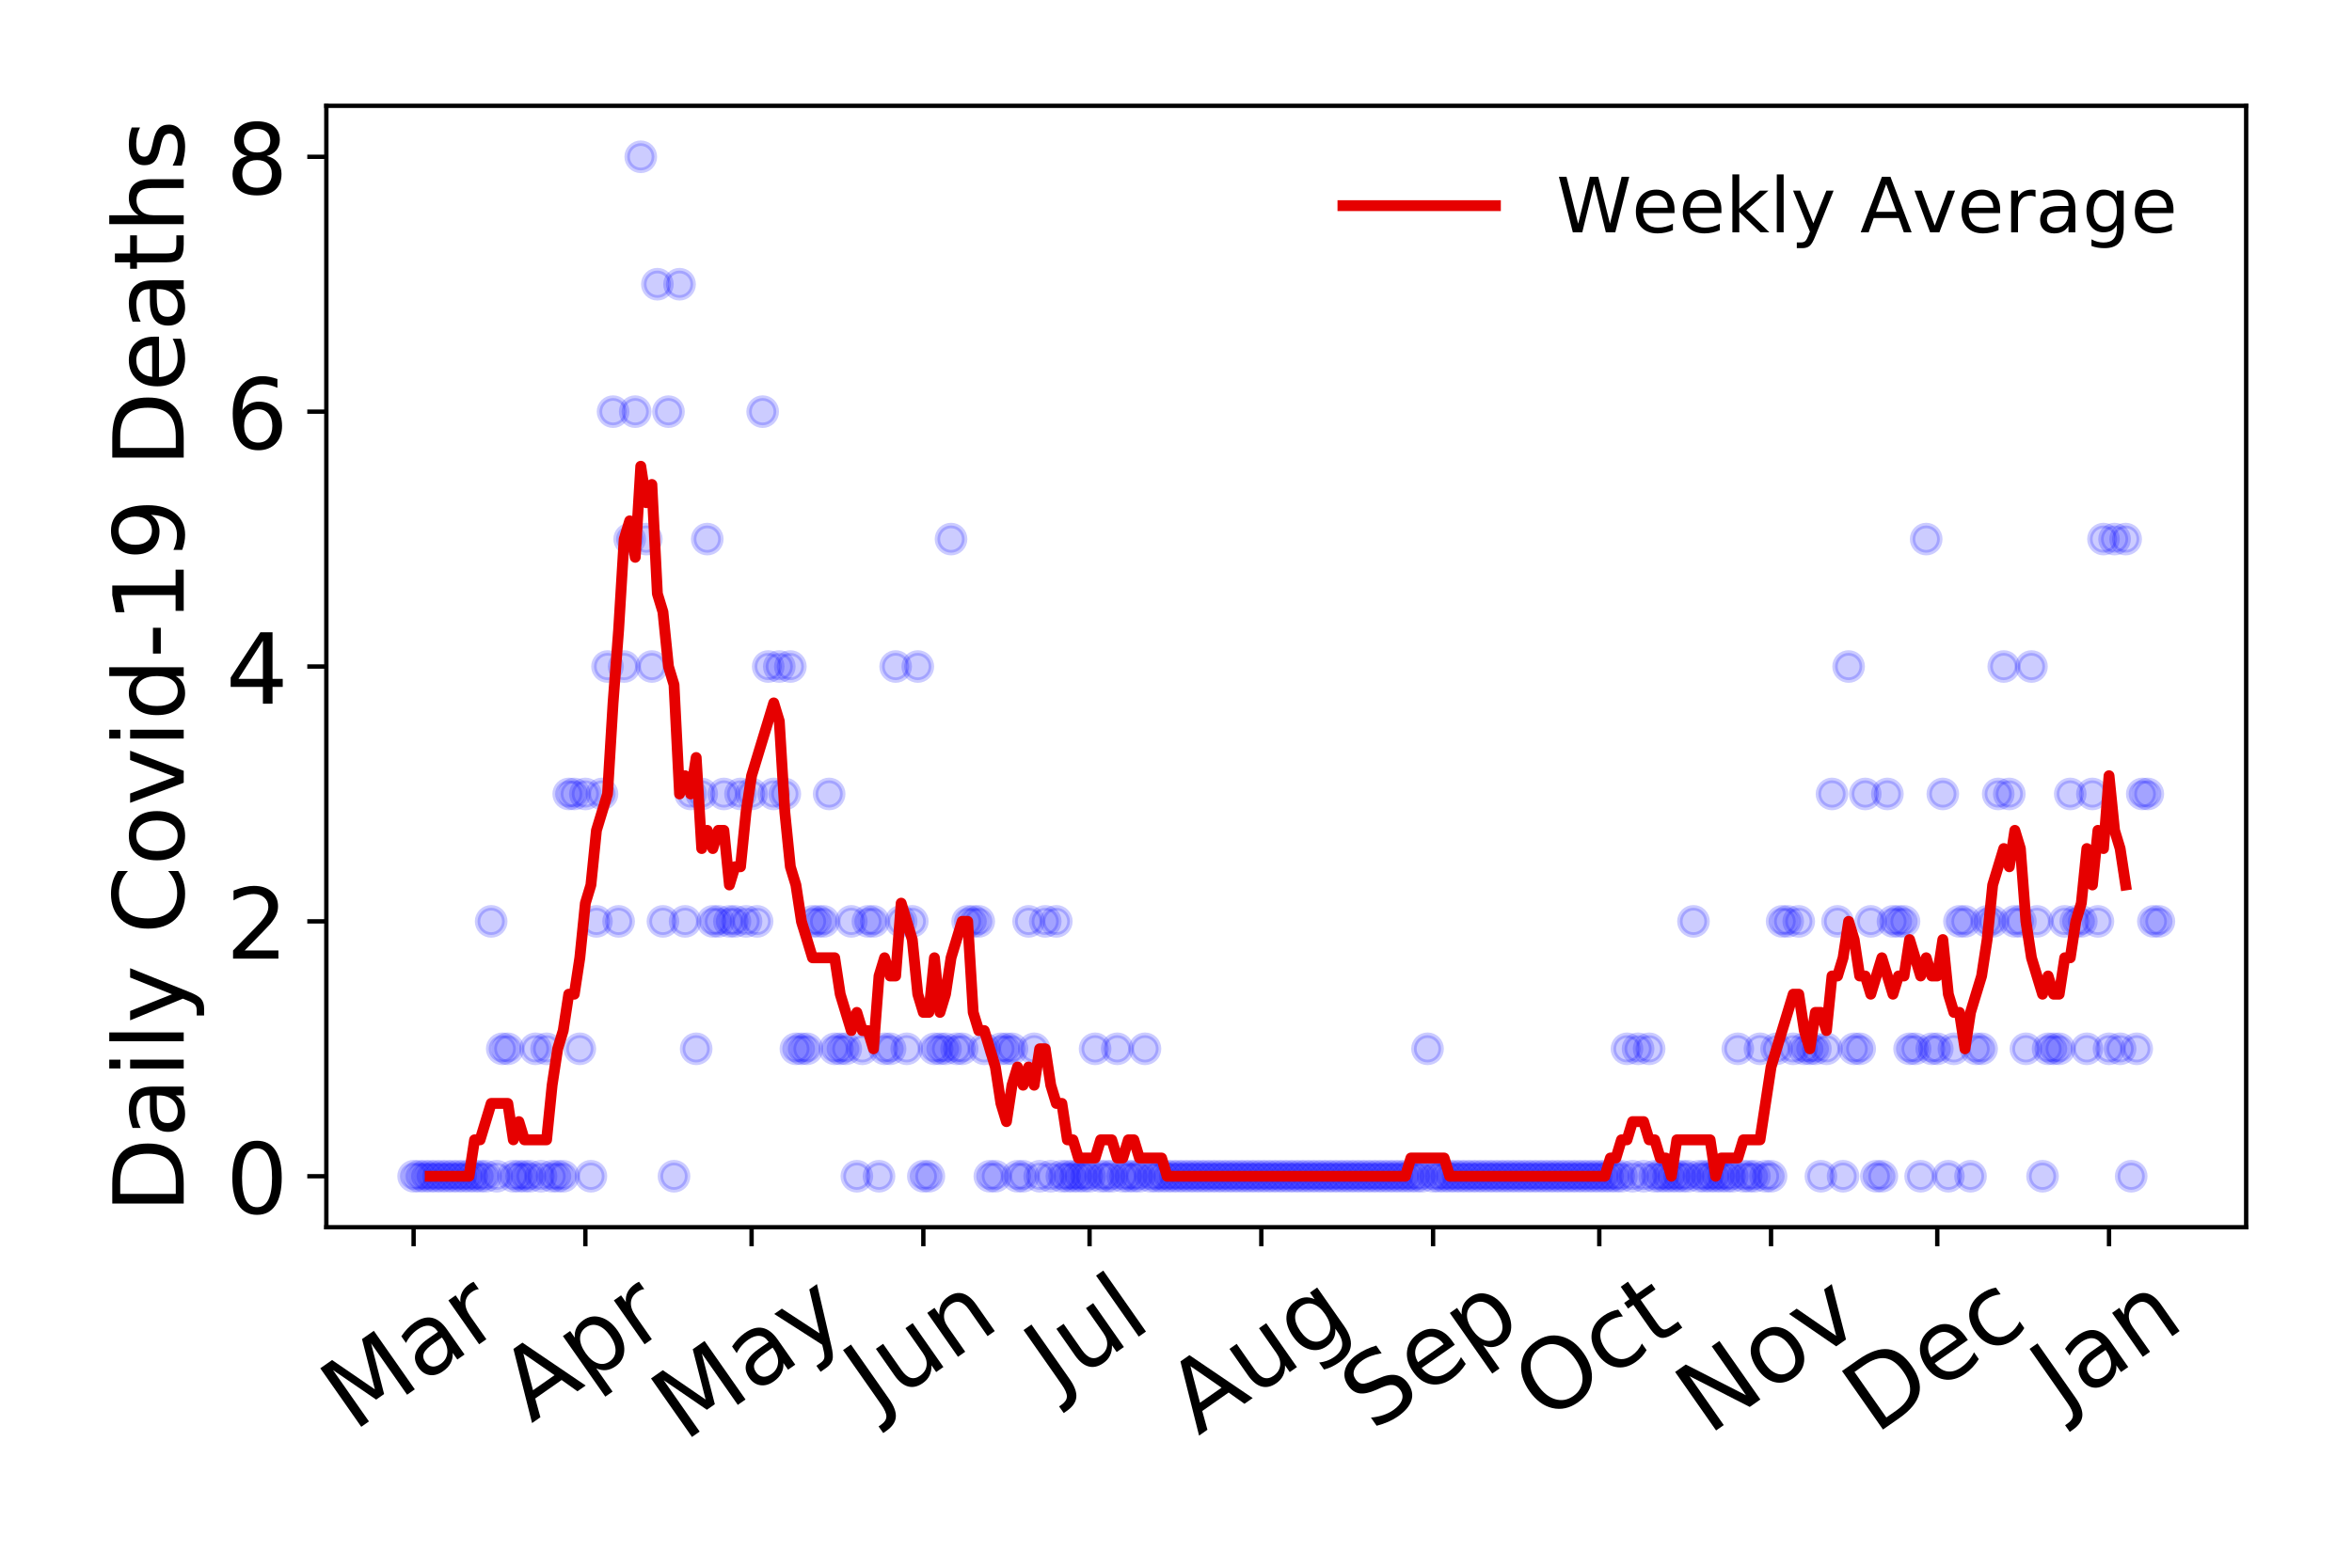 <?xml version="1.0" encoding="utf-8" standalone="no"?>
<!DOCTYPE svg PUBLIC "-//W3C//DTD SVG 1.1//EN"
  "http://www.w3.org/Graphics/SVG/1.1/DTD/svg11.dtd">
<!-- Created with matplotlib (https://matplotlib.org/) -->
<svg height="288pt" version="1.1" viewBox="0 0 432 288" width="432pt" xmlns="http://www.w3.org/2000/svg" xmlns:xlink="http://www.w3.org/1999/xlink">
 <defs>
  <style type="text/css">
*{stroke-linecap:butt;stroke-linejoin:round;}
  </style>
 </defs>
 <g id="figure_1">
  <g id="patch_1">
   <path d="M 0 288 
L 432 288 
L 432 0 
L 0 0 
z
" style="fill:#ffffff;"/>
  </g>
  <g id="axes_1">
   <g id="patch_2">
    <path d="M 59.94 225.45 
L 412.56 225.45 
L 412.56 19.44 
L 59.94 19.44 
z
" style="fill:#ffffff;"/>
   </g>
   <g id="matplotlib.axis_1">
    <g id="xtick_1">
     <g id="line2d_1">
      <defs>
       <path d="M 0 0 
L 0 3.5 
" id="m50256ea3f4" style="stroke:#000000;stroke-width:0.8;"/>
      </defs>
      <g>
       <use style="stroke:#000000;stroke-width:0.8;" x="75.968" xlink:href="#m50256ea3f4" y="225.45"/>
      </g>
     </g>
     <g id="text_1">
      <!-- Mar -->
      <defs>
       <path d="M 9.812 72.906 
L 24.516 72.906 
L 43.109 23.297 
L 61.812 72.906 
L 76.516 72.906 
L 76.516 0 
L 66.891 0 
L 66.891 64.016 
L 48.094 14.016 
L 38.188 14.016 
L 19.391 64.016 
L 19.391 0 
L 9.812 0 
z
" id="DejaVuSans-77"/>
       <path d="M 34.281 27.484 
Q 23.391 27.484 19.188 25 
Q 14.984 22.516 14.984 16.5 
Q 14.984 11.719 18.141 8.906 
Q 21.297 6.109 26.703 6.109 
Q 34.188 6.109 38.703 11.406 
Q 43.219 16.703 43.219 25.484 
L 43.219 27.484 
z
M 52.203 31.203 
L 52.203 0 
L 43.219 0 
L 43.219 8.297 
Q 40.141 3.328 35.547 0.953 
Q 30.953 -1.422 24.312 -1.422 
Q 15.922 -1.422 10.953 3.297 
Q 6 8.016 6 15.922 
Q 6 25.141 12.172 29.828 
Q 18.359 34.516 30.609 34.516 
L 43.219 34.516 
L 43.219 35.406 
Q 43.219 41.609 39.141 45 
Q 35.062 48.391 27.688 48.391 
Q 23 48.391 18.547 47.266 
Q 14.109 46.141 10.016 43.891 
L 10.016 52.203 
Q 14.938 54.109 19.578 55.047 
Q 24.219 56 28.609 56 
Q 40.484 56 46.344 49.844 
Q 52.203 43.703 52.203 31.203 
z
" id="DejaVuSans-97"/>
       <path d="M 41.109 46.297 
Q 39.594 47.172 37.812 47.578 
Q 36.031 48 33.891 48 
Q 26.266 48 22.188 43.047 
Q 18.109 38.094 18.109 28.812 
L 18.109 0 
L 9.078 0 
L 9.078 54.688 
L 18.109 54.688 
L 18.109 46.188 
Q 20.953 51.172 25.484 53.578 
Q 30.031 56 36.531 56 
Q 37.453 56 38.578 55.875 
Q 39.703 55.766 41.062 55.516 
z
" id="DejaVuSans-114"/>
      </defs>
      <g transform="translate(64.907 263.132)rotate(-35)scale(0.18 -0.18)">
       <use xlink:href="#DejaVuSans-77"/>
       <use x="86.279" xlink:href="#DejaVuSans-97"/>
       <use x="147.559" xlink:href="#DejaVuSans-114"/>
      </g>
     </g>
    </g>
    <g id="xtick_2">
     <g id="line2d_2">
      <g>
       <use style="stroke:#000000;stroke-width:0.8;" x="107.516" xlink:href="#m50256ea3f4" y="225.45"/>
      </g>
     </g>
     <g id="text_2">
      <!-- Apr -->
      <defs>
       <path d="M 34.188 63.188 
L 20.797 26.906 
L 47.609 26.906 
z
M 28.609 72.906 
L 39.797 72.906 
L 67.578 0 
L 57.328 0 
L 50.688 18.703 
L 17.828 18.703 
L 11.188 0 
L 0.781 0 
z
" id="DejaVuSans-65"/>
       <path d="M 18.109 8.203 
L 18.109 -20.797 
L 9.078 -20.797 
L 9.078 54.688 
L 18.109 54.688 
L 18.109 46.391 
Q 20.953 51.266 25.266 53.625 
Q 29.594 56 35.594 56 
Q 45.562 56 51.781 48.094 
Q 58.016 40.188 58.016 27.297 
Q 58.016 14.406 51.781 6.484 
Q 45.562 -1.422 35.594 -1.422 
Q 29.594 -1.422 25.266 0.953 
Q 20.953 3.328 18.109 8.203 
z
M 48.688 27.297 
Q 48.688 37.203 44.609 42.844 
Q 40.531 48.484 33.406 48.484 
Q 26.266 48.484 22.188 42.844 
Q 18.109 37.203 18.109 27.297 
Q 18.109 17.391 22.188 11.75 
Q 26.266 6.109 33.406 6.109 
Q 40.531 6.109 44.609 11.75 
Q 48.688 17.391 48.688 27.297 
z
" id="DejaVuSans-112"/>
      </defs>
      <g transform="translate(97.61 261.514)rotate(-35)scale(0.18 -0.18)">
       <use xlink:href="#DejaVuSans-65"/>
       <use x="68.408" xlink:href="#DejaVuSans-112"/>
       <use x="131.885" xlink:href="#DejaVuSans-114"/>
      </g>
     </g>
    </g>
    <g id="xtick_3">
     <g id="line2d_3">
      <g>
       <use style="stroke:#000000;stroke-width:0.8;" x="138.046" xlink:href="#m50256ea3f4" y="225.45"/>
      </g>
     </g>
     <g id="text_3">
      <!-- May -->
      <defs>
       <path d="M 32.172 -5.078 
Q 28.375 -14.844 24.75 -17.812 
Q 21.141 -20.797 15.094 -20.797 
L 7.906 -20.797 
L 7.906 -13.281 
L 13.188 -13.281 
Q 16.891 -13.281 18.938 -11.516 
Q 21 -9.766 23.484 -3.219 
L 25.094 0.875 
L 2.984 54.688 
L 12.5 54.688 
L 29.594 11.922 
L 46.688 54.688 
L 56.203 54.688 
z
" id="DejaVuSans-121"/>
      </defs>
      <g transform="translate(125.652 264.999)rotate(-35)scale(0.18 -0.18)">
       <use xlink:href="#DejaVuSans-77"/>
       <use x="86.279" xlink:href="#DejaVuSans-97"/>
       <use x="147.559" xlink:href="#DejaVuSans-121"/>
      </g>
     </g>
    </g>
    <g id="xtick_4">
     <g id="line2d_4">
      <g>
       <use style="stroke:#000000;stroke-width:0.8;" x="169.593" xlink:href="#m50256ea3f4" y="225.45"/>
      </g>
     </g>
     <g id="text_4">
      <!-- Jun -->
      <defs>
       <path d="M 9.812 72.906 
L 19.672 72.906 
L 19.672 5.078 
Q 19.672 -8.109 14.672 -14.062 
Q 9.672 -20.016 -1.422 -20.016 
L -5.172 -20.016 
L -5.172 -11.719 
L -2.094 -11.719 
Q 4.438 -11.719 7.125 -8.047 
Q 9.812 -4.391 9.812 5.078 
z
" id="DejaVuSans-74"/>
       <path d="M 8.5 21.578 
L 8.5 54.688 
L 17.484 54.688 
L 17.484 21.922 
Q 17.484 14.156 20.5 10.266 
Q 23.531 6.391 29.594 6.391 
Q 36.859 6.391 41.078 11.031 
Q 45.312 15.672 45.312 23.688 
L 45.312 54.688 
L 54.297 54.688 
L 54.297 0 
L 45.312 0 
L 45.312 8.406 
Q 42.047 3.422 37.719 1 
Q 33.406 -1.422 27.688 -1.422 
Q 18.266 -1.422 13.375 4.438 
Q 8.5 10.297 8.5 21.578 
z
M 31.109 56 
z
" id="DejaVuSans-117"/>
       <path d="M 54.891 33.016 
L 54.891 0 
L 45.906 0 
L 45.906 32.719 
Q 45.906 40.484 42.875 44.328 
Q 39.844 48.188 33.797 48.188 
Q 26.516 48.188 22.312 43.547 
Q 18.109 38.922 18.109 30.906 
L 18.109 0 
L 9.078 0 
L 9.078 54.688 
L 18.109 54.688 
L 18.109 46.188 
Q 21.344 51.125 25.703 53.562 
Q 30.078 56 35.797 56 
Q 45.219 56 50.047 50.172 
Q 54.891 44.344 54.891 33.016 
z
" id="DejaVuSans-110"/>
      </defs>
      <g transform="translate(160.923 259.785)rotate(-35)scale(0.18 -0.18)">
       <use xlink:href="#DejaVuSans-74"/>
       <use x="29.492" xlink:href="#DejaVuSans-117"/>
       <use x="92.871" xlink:href="#DejaVuSans-110"/>
      </g>
     </g>
    </g>
    <g id="xtick_5">
     <g id="line2d_5">
      <g>
       <use style="stroke:#000000;stroke-width:0.8;" x="200.123" xlink:href="#m50256ea3f4" y="225.45"/>
      </g>
     </g>
     <g id="text_5">
      <!-- Jul -->
      <defs>
       <path d="M 9.422 75.984 
L 18.406 75.984 
L 18.406 0 
L 9.422 0 
z
" id="DejaVuSans-108"/>
      </defs>
      <g transform="translate(194.077 256.11)rotate(-35)scale(0.18 -0.18)">
       <use xlink:href="#DejaVuSans-74"/>
       <use x="29.492" xlink:href="#DejaVuSans-117"/>
       <use x="92.871" xlink:href="#DejaVuSans-108"/>
      </g>
     </g>
    </g>
    <g id="xtick_6">
     <g id="line2d_6">
      <g>
       <use style="stroke:#000000;stroke-width:0.8;" x="231.671" xlink:href="#m50256ea3f4" y="225.45"/>
      </g>
     </g>
     <g id="text_6">
      <!-- Aug -->
      <defs>
       <path d="M 45.406 27.984 
Q 45.406 37.75 41.375 43.109 
Q 37.359 48.484 30.078 48.484 
Q 22.859 48.484 18.828 43.109 
Q 14.797 37.75 14.797 27.984 
Q 14.797 18.266 18.828 12.891 
Q 22.859 7.516 30.078 7.516 
Q 37.359 7.516 41.375 12.891 
Q 45.406 18.266 45.406 27.984 
z
M 54.391 6.781 
Q 54.391 -7.172 48.188 -13.984 
Q 42 -20.797 29.203 -20.797 
Q 24.469 -20.797 20.266 -20.094 
Q 16.062 -19.391 12.109 -17.922 
L 12.109 -9.188 
Q 16.062 -11.328 19.922 -12.344 
Q 23.781 -13.375 27.781 -13.375 
Q 36.625 -13.375 41.016 -8.766 
Q 45.406 -4.156 45.406 5.172 
L 45.406 9.625 
Q 42.625 4.781 38.281 2.391 
Q 33.938 0 27.875 0 
Q 17.828 0 11.672 7.656 
Q 5.516 15.328 5.516 27.984 
Q 5.516 40.672 11.672 48.328 
Q 17.828 56 27.875 56 
Q 33.938 56 38.281 53.609 
Q 42.625 51.219 45.406 46.391 
L 45.406 54.688 
L 54.391 54.688 
z
" id="DejaVuSans-103"/>
      </defs>
      <g transform="translate(220.124 263.813)rotate(-35)scale(0.18 -0.18)">
       <use xlink:href="#DejaVuSans-65"/>
       <use x="68.408" xlink:href="#DejaVuSans-117"/>
       <use x="131.787" xlink:href="#DejaVuSans-103"/>
      </g>
     </g>
    </g>
    <g id="xtick_7">
     <g id="line2d_7">
      <g>
       <use style="stroke:#000000;stroke-width:0.8;" x="263.218" xlink:href="#m50256ea3f4" y="225.45"/>
      </g>
     </g>
     <g id="text_7">
      <!-- Sep -->
      <defs>
       <path d="M 53.516 70.516 
L 53.516 60.891 
Q 47.906 63.578 42.922 64.891 
Q 37.938 66.219 33.297 66.219 
Q 25.25 66.219 20.875 63.094 
Q 16.5 59.969 16.5 54.203 
Q 16.5 49.359 19.406 46.891 
Q 22.312 44.438 30.422 42.922 
L 36.375 41.703 
Q 47.406 39.594 52.656 34.297 
Q 57.906 29 57.906 20.125 
Q 57.906 9.516 50.797 4.047 
Q 43.703 -1.422 29.984 -1.422 
Q 24.812 -1.422 18.969 -0.25 
Q 13.141 0.922 6.891 3.219 
L 6.891 13.375 
Q 12.891 10.016 18.656 8.297 
Q 24.422 6.594 29.984 6.594 
Q 38.422 6.594 43.016 9.906 
Q 47.609 13.234 47.609 19.391 
Q 47.609 24.75 44.312 27.781 
Q 41.016 30.812 33.5 32.328 
L 27.484 33.5 
Q 16.453 35.688 11.516 40.375 
Q 6.594 45.062 6.594 53.422 
Q 6.594 63.094 13.406 68.656 
Q 20.219 74.219 32.172 74.219 
Q 37.312 74.219 42.625 73.281 
Q 47.953 72.359 53.516 70.516 
z
" id="DejaVuSans-83"/>
       <path d="M 56.203 29.594 
L 56.203 25.203 
L 14.891 25.203 
Q 15.484 15.922 20.484 11.062 
Q 25.484 6.203 34.422 6.203 
Q 39.594 6.203 44.453 7.469 
Q 49.312 8.734 54.109 11.281 
L 54.109 2.781 
Q 49.266 0.734 44.188 -0.344 
Q 39.109 -1.422 33.891 -1.422 
Q 20.797 -1.422 13.156 6.188 
Q 5.516 13.812 5.516 26.812 
Q 5.516 40.234 12.766 48.109 
Q 20.016 56 32.328 56 
Q 43.359 56 49.781 48.891 
Q 56.203 41.797 56.203 29.594 
z
M 47.219 32.234 
Q 47.125 39.594 43.094 43.984 
Q 39.062 48.391 32.422 48.391 
Q 24.906 48.391 20.391 44.141 
Q 15.875 39.891 15.188 32.172 
z
" id="DejaVuSans-101"/>
      </defs>
      <g transform="translate(252.17 263.115)rotate(-35)scale(0.18 -0.18)">
       <use xlink:href="#DejaVuSans-83"/>
       <use x="63.477" xlink:href="#DejaVuSans-101"/>
       <use x="125" xlink:href="#DejaVuSans-112"/>
      </g>
     </g>
    </g>
    <g id="xtick_8">
     <g id="line2d_8">
      <g>
       <use style="stroke:#000000;stroke-width:0.8;" x="293.748" xlink:href="#m50256ea3f4" y="225.45"/>
      </g>
     </g>
     <g id="text_8">
      <!-- Oct -->
      <defs>
       <path d="M 39.406 66.219 
Q 28.656 66.219 22.328 58.203 
Q 16.016 50.203 16.016 36.375 
Q 16.016 22.609 22.328 14.594 
Q 28.656 6.594 39.406 6.594 
Q 50.141 6.594 56.422 14.594 
Q 62.703 22.609 62.703 36.375 
Q 62.703 50.203 56.422 58.203 
Q 50.141 66.219 39.406 66.219 
z
M 39.406 74.219 
Q 54.734 74.219 63.906 63.938 
Q 73.094 53.656 73.094 36.375 
Q 73.094 19.141 63.906 8.859 
Q 54.734 -1.422 39.406 -1.422 
Q 24.031 -1.422 14.812 8.828 
Q 5.609 19.094 5.609 36.375 
Q 5.609 53.656 14.812 63.938 
Q 24.031 74.219 39.406 74.219 
z
" id="DejaVuSans-79"/>
       <path d="M 48.781 52.594 
L 48.781 44.188 
Q 44.969 46.297 41.141 47.344 
Q 37.312 48.391 33.406 48.391 
Q 24.656 48.391 19.812 42.844 
Q 14.984 37.312 14.984 27.297 
Q 14.984 17.281 19.812 11.734 
Q 24.656 6.203 33.406 6.203 
Q 37.312 6.203 41.141 7.25 
Q 44.969 8.297 48.781 10.406 
L 48.781 2.094 
Q 45.016 0.344 40.984 -0.531 
Q 36.969 -1.422 32.422 -1.422 
Q 20.062 -1.422 12.781 6.344 
Q 5.516 14.109 5.516 27.297 
Q 5.516 40.672 12.859 48.328 
Q 20.219 56 33.016 56 
Q 37.156 56 41.109 55.141 
Q 45.062 54.297 48.781 52.594 
z
" id="DejaVuSans-99"/>
       <path d="M 18.312 70.219 
L 18.312 54.688 
L 36.812 54.688 
L 36.812 47.703 
L 18.312 47.703 
L 18.312 18.016 
Q 18.312 11.328 20.141 9.422 
Q 21.969 7.516 27.594 7.516 
L 36.812 7.516 
L 36.812 0 
L 27.594 0 
Q 17.188 0 13.234 3.875 
Q 9.281 7.766 9.281 18.016 
L 9.281 47.703 
L 2.688 47.703 
L 2.688 54.688 
L 9.281 54.688 
L 9.281 70.219 
z
" id="DejaVuSans-116"/>
      </defs>
      <g transform="translate(283.85 261.505)rotate(-35)scale(0.18 -0.18)">
       <use xlink:href="#DejaVuSans-79"/>
       <use x="78.711" xlink:href="#DejaVuSans-99"/>
       <use x="133.691" xlink:href="#DejaVuSans-116"/>
      </g>
     </g>
    </g>
    <g id="xtick_9">
     <g id="line2d_9">
      <g>
       <use style="stroke:#000000;stroke-width:0.8;" x="325.295" xlink:href="#m50256ea3f4" y="225.45"/>
      </g>
     </g>
     <g id="text_9">
      <!-- Nov -->
      <defs>
       <path d="M 9.812 72.906 
L 23.094 72.906 
L 55.422 11.922 
L 55.422 72.906 
L 64.984 72.906 
L 64.984 0 
L 51.703 0 
L 19.391 60.984 
L 19.391 0 
L 9.812 0 
z
" id="DejaVuSans-78"/>
       <path d="M 30.609 48.391 
Q 23.391 48.391 19.188 42.75 
Q 14.984 37.109 14.984 27.297 
Q 14.984 17.484 19.156 11.844 
Q 23.344 6.203 30.609 6.203 
Q 37.797 6.203 41.984 11.859 
Q 46.188 17.531 46.188 27.297 
Q 46.188 37.016 41.984 42.703 
Q 37.797 48.391 30.609 48.391 
z
M 30.609 56 
Q 42.328 56 49.016 48.375 
Q 55.719 40.766 55.719 27.297 
Q 55.719 13.875 49.016 6.219 
Q 42.328 -1.422 30.609 -1.422 
Q 18.844 -1.422 12.172 6.219 
Q 5.516 13.875 5.516 27.297 
Q 5.516 40.766 12.172 48.375 
Q 18.844 56 30.609 56 
z
" id="DejaVuSans-111"/>
       <path d="M 2.984 54.688 
L 12.5 54.688 
L 29.594 8.797 
L 46.688 54.688 
L 56.203 54.688 
L 35.688 0 
L 23.484 0 
z
" id="DejaVuSans-118"/>
      </defs>
      <g transform="translate(313.754 263.805)rotate(-35)scale(0.18 -0.18)">
       <use xlink:href="#DejaVuSans-78"/>
       <use x="74.805" xlink:href="#DejaVuSans-111"/>
       <use x="135.986" xlink:href="#DejaVuSans-118"/>
      </g>
     </g>
    </g>
    <g id="xtick_10">
     <g id="line2d_10">
      <g>
       <use style="stroke:#000000;stroke-width:0.8;" x="355.825" xlink:href="#m50256ea3f4" y="225.45"/>
      </g>
     </g>
     <g id="text_10">
      <!-- Dec -->
      <defs>
       <path d="M 19.672 64.797 
L 19.672 8.109 
L 31.594 8.109 
Q 46.688 8.109 53.688 14.938 
Q 60.688 21.781 60.688 36.531 
Q 60.688 51.172 53.688 57.984 
Q 46.688 64.797 31.594 64.797 
z
M 9.812 72.906 
L 30.078 72.906 
Q 51.266 72.906 61.172 64.094 
Q 71.094 55.281 71.094 36.531 
Q 71.094 17.672 61.125 8.828 
Q 51.172 0 30.078 0 
L 9.812 0 
z
" id="DejaVuSans-68"/>
      </defs>
      <g transform="translate(344.408 263.633)rotate(-35)scale(0.18 -0.18)">
       <use xlink:href="#DejaVuSans-68"/>
       <use x="77.002" xlink:href="#DejaVuSans-101"/>
       <use x="138.525" xlink:href="#DejaVuSans-99"/>
      </g>
     </g>
    </g>
    <g id="xtick_11">
     <g id="line2d_11">
      <g>
       <use style="stroke:#000000;stroke-width:0.8;" x="387.373" xlink:href="#m50256ea3f4" y="225.45"/>
      </g>
     </g>
     <g id="text_11">
      <!-- Jan -->
      <g transform="translate(378.857 259.569)rotate(-35)scale(0.18 -0.18)">
       <use xlink:href="#DejaVuSans-74"/>
       <use x="29.492" xlink:href="#DejaVuSans-97"/>
       <use x="90.771" xlink:href="#DejaVuSans-110"/>
      </g>
     </g>
    </g>
   </g>
   <g id="matplotlib.axis_2">
    <g id="ytick_1">
     <g id="line2d_12">
      <defs>
       <path d="M 0 0 
L -3.5 0 
" id="m752cb6a3af" style="stroke:#000000;stroke-width:0.8;"/>
      </defs>
      <g>
       <use style="stroke:#000000;stroke-width:0.8;" x="59.94" xlink:href="#m752cb6a3af" y="216.085"/>
      </g>
     </g>
     <g id="text_12">
      <!-- 0 -->
      <defs>
       <path d="M 31.781 66.406 
Q 24.172 66.406 20.328 58.906 
Q 16.5 51.422 16.5 36.375 
Q 16.5 21.391 20.328 13.891 
Q 24.172 6.391 31.781 6.391 
Q 39.453 6.391 43.281 13.891 
Q 47.125 21.391 47.125 36.375 
Q 47.125 51.422 43.281 58.906 
Q 39.453 66.406 31.781 66.406 
z
M 31.781 74.219 
Q 44.047 74.219 50.516 64.516 
Q 56.984 54.828 56.984 36.375 
Q 56.984 17.969 50.516 8.266 
Q 44.047 -1.422 31.781 -1.422 
Q 19.531 -1.422 13.062 8.266 
Q 6.594 17.969 6.594 36.375 
Q 6.594 54.828 13.062 64.516 
Q 19.531 74.219 31.781 74.219 
z
" id="DejaVuSans-48"/>
      </defs>
      <g transform="translate(41.487 222.924)scale(0.18 -0.18)">
       <use xlink:href="#DejaVuSans-48"/>
      </g>
     </g>
    </g>
    <g id="ytick_2">
     <g id="line2d_13">
      <g>
       <use style="stroke:#000000;stroke-width:0.8;" x="59.94" xlink:href="#m752cb6a3af" y="169.265"/>
      </g>
     </g>
     <g id="text_13">
      <!-- 2 -->
      <defs>
       <path d="M 19.188 8.297 
L 53.609 8.297 
L 53.609 0 
L 7.328 0 
L 7.328 8.297 
Q 12.938 14.109 22.625 23.891 
Q 32.328 33.688 34.812 36.531 
Q 39.547 41.844 41.422 45.531 
Q 43.312 49.219 43.312 52.781 
Q 43.312 58.594 39.234 62.25 
Q 35.156 65.922 28.609 65.922 
Q 23.969 65.922 18.812 64.312 
Q 13.672 62.703 7.812 59.422 
L 7.812 69.391 
Q 13.766 71.781 18.938 73 
Q 24.125 74.219 28.422 74.219 
Q 39.75 74.219 46.484 68.547 
Q 53.219 62.891 53.219 53.422 
Q 53.219 48.922 51.531 44.891 
Q 49.859 40.875 45.406 35.406 
Q 44.188 33.984 37.641 27.219 
Q 31.109 20.453 19.188 8.297 
z
" id="DejaVuSans-50"/>
      </defs>
      <g transform="translate(41.487 176.104)scale(0.18 -0.18)">
       <use xlink:href="#DejaVuSans-50"/>
      </g>
     </g>
    </g>
    <g id="ytick_3">
     <g id="line2d_14">
      <g>
       <use style="stroke:#000000;stroke-width:0.8;" x="59.94" xlink:href="#m752cb6a3af" y="122.445"/>
      </g>
     </g>
     <g id="text_14">
      <!-- 4 -->
      <defs>
       <path d="M 37.797 64.312 
L 12.891 25.391 
L 37.797 25.391 
z
M 35.203 72.906 
L 47.609 72.906 
L 47.609 25.391 
L 58.016 25.391 
L 58.016 17.188 
L 47.609 17.188 
L 47.609 0 
L 37.797 0 
L 37.797 17.188 
L 4.891 17.188 
L 4.891 26.703 
z
" id="DejaVuSans-52"/>
      </defs>
      <g transform="translate(41.487 129.283)scale(0.18 -0.18)">
       <use xlink:href="#DejaVuSans-52"/>
      </g>
     </g>
    </g>
    <g id="ytick_4">
     <g id="line2d_15">
      <g>
       <use style="stroke:#000000;stroke-width:0.8;" x="59.94" xlink:href="#m752cb6a3af" y="75.624"/>
      </g>
     </g>
     <g id="text_15">
      <!-- 6 -->
      <defs>
       <path d="M 33.016 40.375 
Q 26.375 40.375 22.484 35.828 
Q 18.609 31.297 18.609 23.391 
Q 18.609 15.531 22.484 10.953 
Q 26.375 6.391 33.016 6.391 
Q 39.656 6.391 43.531 10.953 
Q 47.406 15.531 47.406 23.391 
Q 47.406 31.297 43.531 35.828 
Q 39.656 40.375 33.016 40.375 
z
M 52.594 71.297 
L 52.594 62.312 
Q 48.875 64.062 45.094 64.984 
Q 41.312 65.922 37.594 65.922 
Q 27.828 65.922 22.672 59.328 
Q 17.531 52.734 16.797 39.406 
Q 19.672 43.656 24.016 45.922 
Q 28.375 48.188 33.594 48.188 
Q 44.578 48.188 50.953 41.516 
Q 57.328 34.859 57.328 23.391 
Q 57.328 12.156 50.688 5.359 
Q 44.047 -1.422 33.016 -1.422 
Q 20.359 -1.422 13.672 8.266 
Q 6.984 17.969 6.984 36.375 
Q 6.984 53.656 15.188 63.938 
Q 23.391 74.219 37.203 74.219 
Q 40.922 74.219 44.703 73.484 
Q 48.484 72.75 52.594 71.297 
z
" id="DejaVuSans-54"/>
      </defs>
      <g transform="translate(41.487 82.463)scale(0.18 -0.18)">
       <use xlink:href="#DejaVuSans-54"/>
      </g>
     </g>
    </g>
    <g id="ytick_5">
     <g id="line2d_16">
      <g>
       <use style="stroke:#000000;stroke-width:0.8;" x="59.94" xlink:href="#m752cb6a3af" y="28.804"/>
      </g>
     </g>
     <g id="text_16">
      <!-- 8 -->
      <defs>
       <path d="M 31.781 34.625 
Q 24.75 34.625 20.719 30.859 
Q 16.703 27.094 16.703 20.516 
Q 16.703 13.922 20.719 10.156 
Q 24.75 6.391 31.781 6.391 
Q 38.812 6.391 42.859 10.172 
Q 46.922 13.969 46.922 20.516 
Q 46.922 27.094 42.891 30.859 
Q 38.875 34.625 31.781 34.625 
z
M 21.922 38.812 
Q 15.578 40.375 12.031 44.719 
Q 8.5 49.078 8.5 55.328 
Q 8.5 64.062 14.719 69.141 
Q 20.953 74.219 31.781 74.219 
Q 42.672 74.219 48.875 69.141 
Q 55.078 64.062 55.078 55.328 
Q 55.078 49.078 51.531 44.719 
Q 48 40.375 41.703 38.812 
Q 48.828 37.156 52.797 32.312 
Q 56.781 27.484 56.781 20.516 
Q 56.781 9.906 50.312 4.234 
Q 43.844 -1.422 31.781 -1.422 
Q 19.734 -1.422 13.25 4.234 
Q 6.781 9.906 6.781 20.516 
Q 6.781 27.484 10.781 32.312 
Q 14.797 37.156 21.922 38.812 
z
M 18.312 54.391 
Q 18.312 48.734 21.844 45.562 
Q 25.391 42.391 31.781 42.391 
Q 38.141 42.391 41.719 45.562 
Q 45.312 48.734 45.312 54.391 
Q 45.312 60.062 41.719 63.234 
Q 38.141 66.406 31.781 66.406 
Q 25.391 66.406 21.844 63.234 
Q 18.312 60.062 18.312 54.391 
z
" id="DejaVuSans-56"/>
      </defs>
      <g transform="translate(41.487 35.643)scale(0.18 -0.18)">
       <use xlink:href="#DejaVuSans-56"/>
      </g>
     </g>
    </g>
    <g id="text_17">
     <!-- Daily Covid-19 Deaths -->
     <defs>
      <path d="M 9.422 54.688 
L 18.406 54.688 
L 18.406 0 
L 9.422 0 
z
M 9.422 75.984 
L 18.406 75.984 
L 18.406 64.594 
L 9.422 64.594 
z
" id="DejaVuSans-105"/>
      <path id="DejaVuSans-32"/>
      <path d="M 64.406 67.281 
L 64.406 56.891 
Q 59.422 61.531 53.781 63.812 
Q 48.141 66.109 41.797 66.109 
Q 29.297 66.109 22.656 58.469 
Q 16.016 50.828 16.016 36.375 
Q 16.016 21.969 22.656 14.328 
Q 29.297 6.688 41.797 6.688 
Q 48.141 6.688 53.781 8.984 
Q 59.422 11.281 64.406 15.922 
L 64.406 5.609 
Q 59.234 2.094 53.438 0.328 
Q 47.656 -1.422 41.219 -1.422 
Q 24.656 -1.422 15.125 8.703 
Q 5.609 18.844 5.609 36.375 
Q 5.609 53.953 15.125 64.078 
Q 24.656 74.219 41.219 74.219 
Q 47.75 74.219 53.531 72.484 
Q 59.328 70.75 64.406 67.281 
z
" id="DejaVuSans-67"/>
      <path d="M 45.406 46.391 
L 45.406 75.984 
L 54.391 75.984 
L 54.391 0 
L 45.406 0 
L 45.406 8.203 
Q 42.578 3.328 38.25 0.953 
Q 33.938 -1.422 27.875 -1.422 
Q 17.969 -1.422 11.734 6.484 
Q 5.516 14.406 5.516 27.297 
Q 5.516 40.188 11.734 48.094 
Q 17.969 56 27.875 56 
Q 33.938 56 38.25 53.625 
Q 42.578 51.266 45.406 46.391 
z
M 14.797 27.297 
Q 14.797 17.391 18.875 11.75 
Q 22.953 6.109 30.078 6.109 
Q 37.203 6.109 41.297 11.75 
Q 45.406 17.391 45.406 27.297 
Q 45.406 37.203 41.297 42.844 
Q 37.203 48.484 30.078 48.484 
Q 22.953 48.484 18.875 42.844 
Q 14.797 37.203 14.797 27.297 
z
" id="DejaVuSans-100"/>
      <path d="M 4.891 31.391 
L 31.203 31.391 
L 31.203 23.391 
L 4.891 23.391 
z
" id="DejaVuSans-45"/>
      <path d="M 12.406 8.297 
L 28.516 8.297 
L 28.516 63.922 
L 10.984 60.406 
L 10.984 69.391 
L 28.422 72.906 
L 38.281 72.906 
L 38.281 8.297 
L 54.391 8.297 
L 54.391 0 
L 12.406 0 
z
" id="DejaVuSans-49"/>
      <path d="M 10.984 1.516 
L 10.984 10.5 
Q 14.703 8.734 18.5 7.812 
Q 22.312 6.891 25.984 6.891 
Q 35.75 6.891 40.891 13.453 
Q 46.047 20.016 46.781 33.406 
Q 43.953 29.203 39.594 26.953 
Q 35.25 24.703 29.984 24.703 
Q 19.047 24.703 12.672 31.312 
Q 6.297 37.938 6.297 49.422 
Q 6.297 60.641 12.938 67.422 
Q 19.578 74.219 30.609 74.219 
Q 43.266 74.219 49.922 64.516 
Q 56.594 54.828 56.594 36.375 
Q 56.594 19.141 48.406 8.859 
Q 40.234 -1.422 26.422 -1.422 
Q 22.703 -1.422 18.891 -0.688 
Q 15.094 0.047 10.984 1.516 
z
M 30.609 32.422 
Q 37.25 32.422 41.125 36.953 
Q 45.016 41.5 45.016 49.422 
Q 45.016 57.281 41.125 61.844 
Q 37.25 66.406 30.609 66.406 
Q 23.969 66.406 20.094 61.844 
Q 16.219 57.281 16.219 49.422 
Q 16.219 41.5 20.094 36.953 
Q 23.969 32.422 30.609 32.422 
z
" id="DejaVuSans-57"/>
      <path d="M 54.891 33.016 
L 54.891 0 
L 45.906 0 
L 45.906 32.719 
Q 45.906 40.484 42.875 44.328 
Q 39.844 48.188 33.797 48.188 
Q 26.516 48.188 22.312 43.547 
Q 18.109 38.922 18.109 30.906 
L 18.109 0 
L 9.078 0 
L 9.078 75.984 
L 18.109 75.984 
L 18.109 46.188 
Q 21.344 51.125 25.703 53.562 
Q 30.078 56 35.797 56 
Q 45.219 56 50.047 50.172 
Q 54.891 44.344 54.891 33.016 
z
" id="DejaVuSans-104"/>
      <path d="M 44.281 53.078 
L 44.281 44.578 
Q 40.484 46.531 36.375 47.5 
Q 32.281 48.484 27.875 48.484 
Q 21.188 48.484 17.844 46.438 
Q 14.5 44.391 14.5 40.281 
Q 14.5 37.156 16.891 35.375 
Q 19.281 33.594 26.516 31.984 
L 29.594 31.297 
Q 39.156 29.25 43.188 25.516 
Q 47.219 21.781 47.219 15.094 
Q 47.219 7.469 41.188 3.016 
Q 35.156 -1.422 24.609 -1.422 
Q 20.219 -1.422 15.453 -0.562 
Q 10.688 0.297 5.422 2 
L 5.422 11.281 
Q 10.406 8.688 15.234 7.391 
Q 20.062 6.109 24.812 6.109 
Q 31.156 6.109 34.562 8.281 
Q 37.984 10.453 37.984 14.406 
Q 37.984 18.062 35.516 20.016 
Q 33.062 21.969 24.703 23.781 
L 21.578 24.516 
Q 13.234 26.266 9.516 29.906 
Q 5.812 33.547 5.812 39.891 
Q 5.812 47.609 11.281 51.797 
Q 16.75 56 26.812 56 
Q 31.781 56 36.172 55.266 
Q 40.578 54.547 44.281 53.078 
z
" id="DejaVuSans-115"/>
     </defs>
     <g transform="translate(33.744 222.874)rotate(-90)scale(0.18 -0.18)">
      <use xlink:href="#DejaVuSans-68"/>
      <use x="77.002" xlink:href="#DejaVuSans-97"/>
      <use x="138.281" xlink:href="#DejaVuSans-105"/>
      <use x="166.064" xlink:href="#DejaVuSans-108"/>
      <use x="193.848" xlink:href="#DejaVuSans-121"/>
      <use x="253.027" xlink:href="#DejaVuSans-32"/>
      <use x="284.814" xlink:href="#DejaVuSans-67"/>
      <use x="354.639" xlink:href="#DejaVuSans-111"/>
      <use x="415.82" xlink:href="#DejaVuSans-118"/>
      <use x="475" xlink:href="#DejaVuSans-105"/>
      <use x="502.783" xlink:href="#DejaVuSans-100"/>
      <use x="566.26" xlink:href="#DejaVuSans-45"/>
      <use x="602.344" xlink:href="#DejaVuSans-49"/>
      <use x="665.967" xlink:href="#DejaVuSans-57"/>
      <use x="729.59" xlink:href="#DejaVuSans-32"/>
      <use x="761.377" xlink:href="#DejaVuSans-68"/>
      <use x="838.379" xlink:href="#DejaVuSans-101"/>
      <use x="899.902" xlink:href="#DejaVuSans-97"/>
      <use x="961.182" xlink:href="#DejaVuSans-116"/>
      <use x="1000.391" xlink:href="#DejaVuSans-104"/>
      <use x="1063.77" xlink:href="#DejaVuSans-115"/>
     </g>
    </g>
   </g>
   <g id="line2d_17">
    <defs>
     <path d="M 0 2.5 
C 0.663 2.5 1.299 2.237 1.768 1.768 
C 2.237 1.299 2.5 0.663 2.5 0 
C 2.5 -0.663 2.237 -1.299 1.768 -1.768 
C 1.299 -2.237 0.663 -2.5 0 -2.5 
C -0.663 -2.5 -1.299 -2.237 -1.768 -1.768 
C -2.237 -1.299 -2.5 -0.663 -2.5 0 
C -2.5 0.663 -2.237 1.299 -1.768 1.768 
C -1.299 2.237 -0.663 2.5 0 2.5 
z
" id="m6e21a059b5" style="stroke:#0000ff;stroke-opacity:0.2;"/>
    </defs>
    <g clip-path="url(#pa9320df770)">
     <use style="fill:#0000ff;fill-opacity:0.2;stroke:#0000ff;stroke-opacity:0.2;" x="75.968" xlink:href="#m6e21a059b5" y="216.085"/>
     <use style="fill:#0000ff;fill-opacity:0.2;stroke:#0000ff;stroke-opacity:0.2;" x="76.986" xlink:href="#m6e21a059b5" y="216.085"/>
     <use style="fill:#0000ff;fill-opacity:0.2;stroke:#0000ff;stroke-opacity:0.2;" x="78.004" xlink:href="#m6e21a059b5" y="216.085"/>
     <use style="fill:#0000ff;fill-opacity:0.2;stroke:#0000ff;stroke-opacity:0.2;" x="79.021" xlink:href="#m6e21a059b5" y="216.085"/>
     <use style="fill:#0000ff;fill-opacity:0.2;stroke:#0000ff;stroke-opacity:0.2;" x="80.039" xlink:href="#m6e21a059b5" y="216.085"/>
     <use style="fill:#0000ff;fill-opacity:0.2;stroke:#0000ff;stroke-opacity:0.2;" x="81.056" xlink:href="#m6e21a059b5" y="216.085"/>
     <use style="fill:#0000ff;fill-opacity:0.2;stroke:#0000ff;stroke-opacity:0.2;" x="82.074" xlink:href="#m6e21a059b5" y="216.085"/>
     <use style="fill:#0000ff;fill-opacity:0.2;stroke:#0000ff;stroke-opacity:0.2;" x="83.092" xlink:href="#m6e21a059b5" y="216.085"/>
     <use style="fill:#0000ff;fill-opacity:0.2;stroke:#0000ff;stroke-opacity:0.2;" x="84.109" xlink:href="#m6e21a059b5" y="216.085"/>
     <use style="fill:#0000ff;fill-opacity:0.2;stroke:#0000ff;stroke-opacity:0.2;" x="85.127" xlink:href="#m6e21a059b5" y="216.085"/>
     <use style="fill:#0000ff;fill-opacity:0.2;stroke:#0000ff;stroke-opacity:0.2;" x="86.145" xlink:href="#m6e21a059b5" y="216.085"/>
     <use style="fill:#0000ff;fill-opacity:0.2;stroke:#0000ff;stroke-opacity:0.2;" x="87.162" xlink:href="#m6e21a059b5" y="216.085"/>
     <use style="fill:#0000ff;fill-opacity:0.2;stroke:#0000ff;stroke-opacity:0.2;" x="88.18" xlink:href="#m6e21a059b5" y="216.085"/>
     <use style="fill:#0000ff;fill-opacity:0.2;stroke:#0000ff;stroke-opacity:0.2;" x="89.198" xlink:href="#m6e21a059b5" y="216.085"/>
     <use style="fill:#0000ff;fill-opacity:0.2;stroke:#0000ff;stroke-opacity:0.2;" x="90.215" xlink:href="#m6e21a059b5" y="169.265"/>
     <use style="fill:#0000ff;fill-opacity:0.2;stroke:#0000ff;stroke-opacity:0.2;" x="91.233" xlink:href="#m6e21a059b5" y="216.085"/>
     <use style="fill:#0000ff;fill-opacity:0.2;stroke:#0000ff;stroke-opacity:0.2;" x="92.251" xlink:href="#m6e21a059b5" y="192.675"/>
     <use style="fill:#0000ff;fill-opacity:0.2;stroke:#0000ff;stroke-opacity:0.2;" x="93.268" xlink:href="#m6e21a059b5" y="192.675"/>
     <use style="fill:#0000ff;fill-opacity:0.2;stroke:#0000ff;stroke-opacity:0.2;" x="94.286" xlink:href="#m6e21a059b5" y="216.085"/>
     <use style="fill:#0000ff;fill-opacity:0.2;stroke:#0000ff;stroke-opacity:0.2;" x="95.304" xlink:href="#m6e21a059b5" y="216.085"/>
     <use style="fill:#0000ff;fill-opacity:0.2;stroke:#0000ff;stroke-opacity:0.2;" x="96.321" xlink:href="#m6e21a059b5" y="216.085"/>
     <use style="fill:#0000ff;fill-opacity:0.2;stroke:#0000ff;stroke-opacity:0.2;" x="97.339" xlink:href="#m6e21a059b5" y="216.085"/>
     <use style="fill:#0000ff;fill-opacity:0.2;stroke:#0000ff;stroke-opacity:0.2;" x="98.357" xlink:href="#m6e21a059b5" y="192.675"/>
     <use style="fill:#0000ff;fill-opacity:0.2;stroke:#0000ff;stroke-opacity:0.2;" x="99.374" xlink:href="#m6e21a059b5" y="216.085"/>
     <use style="fill:#0000ff;fill-opacity:0.2;stroke:#0000ff;stroke-opacity:0.2;" x="100.392" xlink:href="#m6e21a059b5" y="192.675"/>
     <use style="fill:#0000ff;fill-opacity:0.2;stroke:#0000ff;stroke-opacity:0.2;" x="101.41" xlink:href="#m6e21a059b5" y="216.085"/>
     <use style="fill:#0000ff;fill-opacity:0.2;stroke:#0000ff;stroke-opacity:0.2;" x="102.427" xlink:href="#m6e21a059b5" y="216.085"/>
     <use style="fill:#0000ff;fill-opacity:0.2;stroke:#0000ff;stroke-opacity:0.2;" x="103.445" xlink:href="#m6e21a059b5" y="216.085"/>
     <use style="fill:#0000ff;fill-opacity:0.2;stroke:#0000ff;stroke-opacity:0.2;" x="104.463" xlink:href="#m6e21a059b5" y="145.855"/>
     <use style="fill:#0000ff;fill-opacity:0.2;stroke:#0000ff;stroke-opacity:0.2;" x="105.48" xlink:href="#m6e21a059b5" y="145.855"/>
     <use style="fill:#0000ff;fill-opacity:0.2;stroke:#0000ff;stroke-opacity:0.2;" x="106.498" xlink:href="#m6e21a059b5" y="192.675"/>
     <use style="fill:#0000ff;fill-opacity:0.2;stroke:#0000ff;stroke-opacity:0.2;" x="107.516" xlink:href="#m6e21a059b5" y="145.855"/>
     <use style="fill:#0000ff;fill-opacity:0.2;stroke:#0000ff;stroke-opacity:0.2;" x="108.533" xlink:href="#m6e21a059b5" y="216.085"/>
     <use style="fill:#0000ff;fill-opacity:0.2;stroke:#0000ff;stroke-opacity:0.2;" x="109.551" xlink:href="#m6e21a059b5" y="169.265"/>
     <use style="fill:#0000ff;fill-opacity:0.2;stroke:#0000ff;stroke-opacity:0.2;" x="110.569" xlink:href="#m6e21a059b5" y="145.855"/>
     <use style="fill:#0000ff;fill-opacity:0.2;stroke:#0000ff;stroke-opacity:0.2;" x="111.586" xlink:href="#m6e21a059b5" y="122.445"/>
     <use style="fill:#0000ff;fill-opacity:0.2;stroke:#0000ff;stroke-opacity:0.2;" x="112.604" xlink:href="#m6e21a059b5" y="75.624"/>
     <use style="fill:#0000ff;fill-opacity:0.2;stroke:#0000ff;stroke-opacity:0.2;" x="113.622" xlink:href="#m6e21a059b5" y="169.265"/>
     <use style="fill:#0000ff;fill-opacity:0.2;stroke:#0000ff;stroke-opacity:0.2;" x="114.639" xlink:href="#m6e21a059b5" y="122.445"/>
     <use style="fill:#0000ff;fill-opacity:0.2;stroke:#0000ff;stroke-opacity:0.2;" x="115.657" xlink:href="#m6e21a059b5" y="99.035"/>
     <use style="fill:#0000ff;fill-opacity:0.2;stroke:#0000ff;stroke-opacity:0.2;" x="116.675" xlink:href="#m6e21a059b5" y="75.624"/>
     <use style="fill:#0000ff;fill-opacity:0.2;stroke:#0000ff;stroke-opacity:0.2;" x="117.692" xlink:href="#m6e21a059b5" y="28.804"/>
     <use style="fill:#0000ff;fill-opacity:0.2;stroke:#0000ff;stroke-opacity:0.2;" x="118.71" xlink:href="#m6e21a059b5" y="99.035"/>
     <use style="fill:#0000ff;fill-opacity:0.2;stroke:#0000ff;stroke-opacity:0.2;" x="119.728" xlink:href="#m6e21a059b5" y="122.445"/>
     <use style="fill:#0000ff;fill-opacity:0.2;stroke:#0000ff;stroke-opacity:0.2;" x="120.745" xlink:href="#m6e21a059b5" y="52.214"/>
     <use style="fill:#0000ff;fill-opacity:0.2;stroke:#0000ff;stroke-opacity:0.2;" x="121.763" xlink:href="#m6e21a059b5" y="169.265"/>
     <use style="fill:#0000ff;fill-opacity:0.2;stroke:#0000ff;stroke-opacity:0.2;" x="122.781" xlink:href="#m6e21a059b5" y="75.624"/>
     <use style="fill:#0000ff;fill-opacity:0.2;stroke:#0000ff;stroke-opacity:0.2;" x="123.798" xlink:href="#m6e21a059b5" y="216.085"/>
     <use style="fill:#0000ff;fill-opacity:0.2;stroke:#0000ff;stroke-opacity:0.2;" x="124.816" xlink:href="#m6e21a059b5" y="52.214"/>
     <use style="fill:#0000ff;fill-opacity:0.2;stroke:#0000ff;stroke-opacity:0.2;" x="125.834" xlink:href="#m6e21a059b5" y="169.265"/>
     <use style="fill:#0000ff;fill-opacity:0.2;stroke:#0000ff;stroke-opacity:0.2;" x="126.851" xlink:href="#m6e21a059b5" y="145.855"/>
     <use style="fill:#0000ff;fill-opacity:0.2;stroke:#0000ff;stroke-opacity:0.2;" x="127.869" xlink:href="#m6e21a059b5" y="192.675"/>
     <use style="fill:#0000ff;fill-opacity:0.2;stroke:#0000ff;stroke-opacity:0.2;" x="128.887" xlink:href="#m6e21a059b5" y="145.855"/>
     <use style="fill:#0000ff;fill-opacity:0.2;stroke:#0000ff;stroke-opacity:0.2;" x="129.904" xlink:href="#m6e21a059b5" y="99.035"/>
     <use style="fill:#0000ff;fill-opacity:0.2;stroke:#0000ff;stroke-opacity:0.2;" x="130.922" xlink:href="#m6e21a059b5" y="169.265"/>
     <use style="fill:#0000ff;fill-opacity:0.2;stroke:#0000ff;stroke-opacity:0.2;" x="131.94" xlink:href="#m6e21a059b5" y="169.265"/>
     <use style="fill:#0000ff;fill-opacity:0.2;stroke:#0000ff;stroke-opacity:0.2;" x="132.957" xlink:href="#m6e21a059b5" y="145.855"/>
     <use style="fill:#0000ff;fill-opacity:0.2;stroke:#0000ff;stroke-opacity:0.2;" x="133.975" xlink:href="#m6e21a059b5" y="169.265"/>
     <use style="fill:#0000ff;fill-opacity:0.2;stroke:#0000ff;stroke-opacity:0.2;" x="134.993" xlink:href="#m6e21a059b5" y="169.265"/>
     <use style="fill:#0000ff;fill-opacity:0.2;stroke:#0000ff;stroke-opacity:0.2;" x="136.01" xlink:href="#m6e21a059b5" y="145.855"/>
     <use style="fill:#0000ff;fill-opacity:0.2;stroke:#0000ff;stroke-opacity:0.2;" x="137.028" xlink:href="#m6e21a059b5" y="169.265"/>
     <use style="fill:#0000ff;fill-opacity:0.2;stroke:#0000ff;stroke-opacity:0.2;" x="138.046" xlink:href="#m6e21a059b5" y="145.855"/>
     <use style="fill:#0000ff;fill-opacity:0.2;stroke:#0000ff;stroke-opacity:0.2;" x="139.063" xlink:href="#m6e21a059b5" y="169.265"/>
     <use style="fill:#0000ff;fill-opacity:0.2;stroke:#0000ff;stroke-opacity:0.2;" x="140.081" xlink:href="#m6e21a059b5" y="75.624"/>
     <use style="fill:#0000ff;fill-opacity:0.2;stroke:#0000ff;stroke-opacity:0.2;" x="141.099" xlink:href="#m6e21a059b5" y="122.445"/>
     <use style="fill:#0000ff;fill-opacity:0.2;stroke:#0000ff;stroke-opacity:0.2;" x="142.116" xlink:href="#m6e21a059b5" y="145.855"/>
     <use style="fill:#0000ff;fill-opacity:0.2;stroke:#0000ff;stroke-opacity:0.2;" x="143.134" xlink:href="#m6e21a059b5" y="122.445"/>
     <use style="fill:#0000ff;fill-opacity:0.2;stroke:#0000ff;stroke-opacity:0.2;" x="144.152" xlink:href="#m6e21a059b5" y="145.855"/>
     <use style="fill:#0000ff;fill-opacity:0.2;stroke:#0000ff;stroke-opacity:0.2;" x="145.169" xlink:href="#m6e21a059b5" y="122.445"/>
     <use style="fill:#0000ff;fill-opacity:0.2;stroke:#0000ff;stroke-opacity:0.2;" x="146.187" xlink:href="#m6e21a059b5" y="192.675"/>
     <use style="fill:#0000ff;fill-opacity:0.2;stroke:#0000ff;stroke-opacity:0.2;" x="147.205" xlink:href="#m6e21a059b5" y="192.675"/>
     <use style="fill:#0000ff;fill-opacity:0.2;stroke:#0000ff;stroke-opacity:0.2;" x="148.222" xlink:href="#m6e21a059b5" y="192.675"/>
     <use style="fill:#0000ff;fill-opacity:0.2;stroke:#0000ff;stroke-opacity:0.2;" x="149.24" xlink:href="#m6e21a059b5" y="169.265"/>
     <use style="fill:#0000ff;fill-opacity:0.2;stroke:#0000ff;stroke-opacity:0.2;" x="150.258" xlink:href="#m6e21a059b5" y="169.265"/>
     <use style="fill:#0000ff;fill-opacity:0.2;stroke:#0000ff;stroke-opacity:0.2;" x="151.275" xlink:href="#m6e21a059b5" y="169.265"/>
     <use style="fill:#0000ff;fill-opacity:0.2;stroke:#0000ff;stroke-opacity:0.2;" x="152.293" xlink:href="#m6e21a059b5" y="145.855"/>
     <use style="fill:#0000ff;fill-opacity:0.2;stroke:#0000ff;stroke-opacity:0.2;" x="153.311" xlink:href="#m6e21a059b5" y="192.675"/>
     <use style="fill:#0000ff;fill-opacity:0.2;stroke:#0000ff;stroke-opacity:0.2;" x="154.328" xlink:href="#m6e21a059b5" y="192.675"/>
     <use style="fill:#0000ff;fill-opacity:0.2;stroke:#0000ff;stroke-opacity:0.2;" x="155.346" xlink:href="#m6e21a059b5" y="192.675"/>
     <use style="fill:#0000ff;fill-opacity:0.2;stroke:#0000ff;stroke-opacity:0.2;" x="156.364" xlink:href="#m6e21a059b5" y="169.265"/>
     <use style="fill:#0000ff;fill-opacity:0.2;stroke:#0000ff;stroke-opacity:0.2;" x="157.381" xlink:href="#m6e21a059b5" y="216.085"/>
     <use style="fill:#0000ff;fill-opacity:0.2;stroke:#0000ff;stroke-opacity:0.2;" x="158.399" xlink:href="#m6e21a059b5" y="192.675"/>
     <use style="fill:#0000ff;fill-opacity:0.2;stroke:#0000ff;stroke-opacity:0.2;" x="159.416" xlink:href="#m6e21a059b5" y="169.265"/>
     <use style="fill:#0000ff;fill-opacity:0.2;stroke:#0000ff;stroke-opacity:0.2;" x="160.434" xlink:href="#m6e21a059b5" y="169.265"/>
     <use style="fill:#0000ff;fill-opacity:0.2;stroke:#0000ff;stroke-opacity:0.2;" x="161.452" xlink:href="#m6e21a059b5" y="216.085"/>
     <use style="fill:#0000ff;fill-opacity:0.2;stroke:#0000ff;stroke-opacity:0.2;" x="162.469" xlink:href="#m6e21a059b5" y="192.675"/>
     <use style="fill:#0000ff;fill-opacity:0.2;stroke:#0000ff;stroke-opacity:0.2;" x="163.487" xlink:href="#m6e21a059b5" y="192.675"/>
     <use style="fill:#0000ff;fill-opacity:0.2;stroke:#0000ff;stroke-opacity:0.2;" x="164.505" xlink:href="#m6e21a059b5" y="122.445"/>
     <use style="fill:#0000ff;fill-opacity:0.2;stroke:#0000ff;stroke-opacity:0.2;" x="165.522" xlink:href="#m6e21a059b5" y="169.265"/>
     <use style="fill:#0000ff;fill-opacity:0.2;stroke:#0000ff;stroke-opacity:0.2;" x="166.54" xlink:href="#m6e21a059b5" y="192.675"/>
     <use style="fill:#0000ff;fill-opacity:0.2;stroke:#0000ff;stroke-opacity:0.2;" x="167.558" xlink:href="#m6e21a059b5" y="169.265"/>
     <use style="fill:#0000ff;fill-opacity:0.2;stroke:#0000ff;stroke-opacity:0.2;" x="168.575" xlink:href="#m6e21a059b5" y="122.445"/>
     <use style="fill:#0000ff;fill-opacity:0.2;stroke:#0000ff;stroke-opacity:0.2;" x="169.593" xlink:href="#m6e21a059b5" y="216.085"/>
     <use style="fill:#0000ff;fill-opacity:0.2;stroke:#0000ff;stroke-opacity:0.2;" x="170.611" xlink:href="#m6e21a059b5" y="216.085"/>
     <use style="fill:#0000ff;fill-opacity:0.2;stroke:#0000ff;stroke-opacity:0.2;" x="171.628" xlink:href="#m6e21a059b5" y="192.675"/>
     <use style="fill:#0000ff;fill-opacity:0.2;stroke:#0000ff;stroke-opacity:0.2;" x="172.646" xlink:href="#m6e21a059b5" y="192.675"/>
     <use style="fill:#0000ff;fill-opacity:0.2;stroke:#0000ff;stroke-opacity:0.2;" x="173.664" xlink:href="#m6e21a059b5" y="192.675"/>
     <use style="fill:#0000ff;fill-opacity:0.2;stroke:#0000ff;stroke-opacity:0.2;" x="174.681" xlink:href="#m6e21a059b5" y="99.035"/>
     <use style="fill:#0000ff;fill-opacity:0.2;stroke:#0000ff;stroke-opacity:0.2;" x="175.699" xlink:href="#m6e21a059b5" y="192.675"/>
     <use style="fill:#0000ff;fill-opacity:0.2;stroke:#0000ff;stroke-opacity:0.2;" x="176.717" xlink:href="#m6e21a059b5" y="192.675"/>
     <use style="fill:#0000ff;fill-opacity:0.2;stroke:#0000ff;stroke-opacity:0.2;" x="177.734" xlink:href="#m6e21a059b5" y="169.265"/>
     <use style="fill:#0000ff;fill-opacity:0.2;stroke:#0000ff;stroke-opacity:0.2;" x="178.752" xlink:href="#m6e21a059b5" y="169.265"/>
     <use style="fill:#0000ff;fill-opacity:0.2;stroke:#0000ff;stroke-opacity:0.2;" x="179.77" xlink:href="#m6e21a059b5" y="169.265"/>
     <use style="fill:#0000ff;fill-opacity:0.2;stroke:#0000ff;stroke-opacity:0.2;" x="180.787" xlink:href="#m6e21a059b5" y="192.675"/>
     <use style="fill:#0000ff;fill-opacity:0.2;stroke:#0000ff;stroke-opacity:0.2;" x="181.805" xlink:href="#m6e21a059b5" y="216.085"/>
     <use style="fill:#0000ff;fill-opacity:0.2;stroke:#0000ff;stroke-opacity:0.2;" x="182.823" xlink:href="#m6e21a059b5" y="216.085"/>
     <use style="fill:#0000ff;fill-opacity:0.2;stroke:#0000ff;stroke-opacity:0.2;" x="183.84" xlink:href="#m6e21a059b5" y="192.675"/>
     <use style="fill:#0000ff;fill-opacity:0.2;stroke:#0000ff;stroke-opacity:0.2;" x="184.858" xlink:href="#m6e21a059b5" y="192.675"/>
     <use style="fill:#0000ff;fill-opacity:0.2;stroke:#0000ff;stroke-opacity:0.2;" x="185.876" xlink:href="#m6e21a059b5" y="192.675"/>
     <use style="fill:#0000ff;fill-opacity:0.2;stroke:#0000ff;stroke-opacity:0.2;" x="186.893" xlink:href="#m6e21a059b5" y="216.085"/>
     <use style="fill:#0000ff;fill-opacity:0.2;stroke:#0000ff;stroke-opacity:0.2;" x="187.911" xlink:href="#m6e21a059b5" y="216.085"/>
     <use style="fill:#0000ff;fill-opacity:0.2;stroke:#0000ff;stroke-opacity:0.2;" x="188.929" xlink:href="#m6e21a059b5" y="169.265"/>
     <use style="fill:#0000ff;fill-opacity:0.2;stroke:#0000ff;stroke-opacity:0.2;" x="189.946" xlink:href="#m6e21a059b5" y="192.675"/>
     <use style="fill:#0000ff;fill-opacity:0.2;stroke:#0000ff;stroke-opacity:0.2;" x="190.964" xlink:href="#m6e21a059b5" y="216.085"/>
     <use style="fill:#0000ff;fill-opacity:0.2;stroke:#0000ff;stroke-opacity:0.2;" x="191.982" xlink:href="#m6e21a059b5" y="169.265"/>
     <use style="fill:#0000ff;fill-opacity:0.2;stroke:#0000ff;stroke-opacity:0.2;" x="192.999" xlink:href="#m6e21a059b5" y="216.085"/>
     <use style="fill:#0000ff;fill-opacity:0.2;stroke:#0000ff;stroke-opacity:0.2;" x="194.017" xlink:href="#m6e21a059b5" y="169.265"/>
     <use style="fill:#0000ff;fill-opacity:0.2;stroke:#0000ff;stroke-opacity:0.2;" x="195.035" xlink:href="#m6e21a059b5" y="216.085"/>
     <use style="fill:#0000ff;fill-opacity:0.2;stroke:#0000ff;stroke-opacity:0.2;" x="196.052" xlink:href="#m6e21a059b5" y="216.085"/>
     <use style="fill:#0000ff;fill-opacity:0.2;stroke:#0000ff;stroke-opacity:0.2;" x="197.07" xlink:href="#m6e21a059b5" y="216.085"/>
     <use style="fill:#0000ff;fill-opacity:0.2;stroke:#0000ff;stroke-opacity:0.2;" x="198.088" xlink:href="#m6e21a059b5" y="216.085"/>
     <use style="fill:#0000ff;fill-opacity:0.2;stroke:#0000ff;stroke-opacity:0.2;" x="199.105" xlink:href="#m6e21a059b5" y="216.085"/>
     <use style="fill:#0000ff;fill-opacity:0.2;stroke:#0000ff;stroke-opacity:0.2;" x="200.123" xlink:href="#m6e21a059b5" y="216.085"/>
     <use style="fill:#0000ff;fill-opacity:0.2;stroke:#0000ff;stroke-opacity:0.2;" x="201.141" xlink:href="#m6e21a059b5" y="192.675"/>
     <use style="fill:#0000ff;fill-opacity:0.2;stroke:#0000ff;stroke-opacity:0.2;" x="202.158" xlink:href="#m6e21a059b5" y="216.085"/>
     <use style="fill:#0000ff;fill-opacity:0.2;stroke:#0000ff;stroke-opacity:0.2;" x="203.176" xlink:href="#m6e21a059b5" y="216.085"/>
     <use style="fill:#0000ff;fill-opacity:0.2;stroke:#0000ff;stroke-opacity:0.2;" x="204.194" xlink:href="#m6e21a059b5" y="216.085"/>
     <use style="fill:#0000ff;fill-opacity:0.2;stroke:#0000ff;stroke-opacity:0.2;" x="205.211" xlink:href="#m6e21a059b5" y="192.675"/>
     <use style="fill:#0000ff;fill-opacity:0.2;stroke:#0000ff;stroke-opacity:0.2;" x="206.229" xlink:href="#m6e21a059b5" y="216.085"/>
     <use style="fill:#0000ff;fill-opacity:0.2;stroke:#0000ff;stroke-opacity:0.2;" x="207.247" xlink:href="#m6e21a059b5" y="216.085"/>
     <use style="fill:#0000ff;fill-opacity:0.2;stroke:#0000ff;stroke-opacity:0.2;" x="208.264" xlink:href="#m6e21a059b5" y="216.085"/>
     <use style="fill:#0000ff;fill-opacity:0.2;stroke:#0000ff;stroke-opacity:0.2;" x="209.282" xlink:href="#m6e21a059b5" y="216.085"/>
     <use style="fill:#0000ff;fill-opacity:0.2;stroke:#0000ff;stroke-opacity:0.2;" x="210.3" xlink:href="#m6e21a059b5" y="192.675"/>
     <use style="fill:#0000ff;fill-opacity:0.2;stroke:#0000ff;stroke-opacity:0.2;" x="211.317" xlink:href="#m6e21a059b5" y="216.085"/>
     <use style="fill:#0000ff;fill-opacity:0.2;stroke:#0000ff;stroke-opacity:0.2;" x="212.335" xlink:href="#m6e21a059b5" y="216.085"/>
     <use style="fill:#0000ff;fill-opacity:0.2;stroke:#0000ff;stroke-opacity:0.2;" x="213.353" xlink:href="#m6e21a059b5" y="216.085"/>
     <use style="fill:#0000ff;fill-opacity:0.2;stroke:#0000ff;stroke-opacity:0.2;" x="214.37" xlink:href="#m6e21a059b5" y="216.085"/>
     <use style="fill:#0000ff;fill-opacity:0.2;stroke:#0000ff;stroke-opacity:0.2;" x="215.388" xlink:href="#m6e21a059b5" y="216.085"/>
     <use style="fill:#0000ff;fill-opacity:0.2;stroke:#0000ff;stroke-opacity:0.2;" x="216.406" xlink:href="#m6e21a059b5" y="216.085"/>
     <use style="fill:#0000ff;fill-opacity:0.2;stroke:#0000ff;stroke-opacity:0.2;" x="217.423" xlink:href="#m6e21a059b5" y="216.085"/>
     <use style="fill:#0000ff;fill-opacity:0.2;stroke:#0000ff;stroke-opacity:0.2;" x="218.441" xlink:href="#m6e21a059b5" y="216.085"/>
     <use style="fill:#0000ff;fill-opacity:0.2;stroke:#0000ff;stroke-opacity:0.2;" x="219.459" xlink:href="#m6e21a059b5" y="216.085"/>
     <use style="fill:#0000ff;fill-opacity:0.2;stroke:#0000ff;stroke-opacity:0.2;" x="220.476" xlink:href="#m6e21a059b5" y="216.085"/>
     <use style="fill:#0000ff;fill-opacity:0.2;stroke:#0000ff;stroke-opacity:0.2;" x="221.494" xlink:href="#m6e21a059b5" y="216.085"/>
     <use style="fill:#0000ff;fill-opacity:0.2;stroke:#0000ff;stroke-opacity:0.2;" x="222.512" xlink:href="#m6e21a059b5" y="216.085"/>
     <use style="fill:#0000ff;fill-opacity:0.2;stroke:#0000ff;stroke-opacity:0.2;" x="223.529" xlink:href="#m6e21a059b5" y="216.085"/>
     <use style="fill:#0000ff;fill-opacity:0.2;stroke:#0000ff;stroke-opacity:0.2;" x="224.547" xlink:href="#m6e21a059b5" y="216.085"/>
     <use style="fill:#0000ff;fill-opacity:0.2;stroke:#0000ff;stroke-opacity:0.2;" x="225.565" xlink:href="#m6e21a059b5" y="216.085"/>
     <use style="fill:#0000ff;fill-opacity:0.2;stroke:#0000ff;stroke-opacity:0.2;" x="226.582" xlink:href="#m6e21a059b5" y="216.085"/>
     <use style="fill:#0000ff;fill-opacity:0.2;stroke:#0000ff;stroke-opacity:0.2;" x="227.6" xlink:href="#m6e21a059b5" y="216.085"/>
     <use style="fill:#0000ff;fill-opacity:0.2;stroke:#0000ff;stroke-opacity:0.2;" x="228.618" xlink:href="#m6e21a059b5" y="216.085"/>
     <use style="fill:#0000ff;fill-opacity:0.2;stroke:#0000ff;stroke-opacity:0.2;" x="229.635" xlink:href="#m6e21a059b5" y="216.085"/>
     <use style="fill:#0000ff;fill-opacity:0.2;stroke:#0000ff;stroke-opacity:0.2;" x="230.653" xlink:href="#m6e21a059b5" y="216.085"/>
     <use style="fill:#0000ff;fill-opacity:0.2;stroke:#0000ff;stroke-opacity:0.2;" x="231.671" xlink:href="#m6e21a059b5" y="216.085"/>
     <use style="fill:#0000ff;fill-opacity:0.2;stroke:#0000ff;stroke-opacity:0.2;" x="232.688" xlink:href="#m6e21a059b5" y="216.085"/>
     <use style="fill:#0000ff;fill-opacity:0.2;stroke:#0000ff;stroke-opacity:0.2;" x="233.706" xlink:href="#m6e21a059b5" y="216.085"/>
     <use style="fill:#0000ff;fill-opacity:0.2;stroke:#0000ff;stroke-opacity:0.2;" x="234.724" xlink:href="#m6e21a059b5" y="216.085"/>
     <use style="fill:#0000ff;fill-opacity:0.2;stroke:#0000ff;stroke-opacity:0.2;" x="235.741" xlink:href="#m6e21a059b5" y="216.085"/>
     <use style="fill:#0000ff;fill-opacity:0.2;stroke:#0000ff;stroke-opacity:0.2;" x="236.759" xlink:href="#m6e21a059b5" y="216.085"/>
     <use style="fill:#0000ff;fill-opacity:0.2;stroke:#0000ff;stroke-opacity:0.2;" x="237.776" xlink:href="#m6e21a059b5" y="216.085"/>
     <use style="fill:#0000ff;fill-opacity:0.2;stroke:#0000ff;stroke-opacity:0.2;" x="238.794" xlink:href="#m6e21a059b5" y="216.085"/>
     <use style="fill:#0000ff;fill-opacity:0.2;stroke:#0000ff;stroke-opacity:0.2;" x="239.812" xlink:href="#m6e21a059b5" y="216.085"/>
     <use style="fill:#0000ff;fill-opacity:0.2;stroke:#0000ff;stroke-opacity:0.2;" x="240.829" xlink:href="#m6e21a059b5" y="216.085"/>
     <use style="fill:#0000ff;fill-opacity:0.2;stroke:#0000ff;stroke-opacity:0.2;" x="241.847" xlink:href="#m6e21a059b5" y="216.085"/>
     <use style="fill:#0000ff;fill-opacity:0.2;stroke:#0000ff;stroke-opacity:0.2;" x="242.865" xlink:href="#m6e21a059b5" y="216.085"/>
     <use style="fill:#0000ff;fill-opacity:0.2;stroke:#0000ff;stroke-opacity:0.2;" x="243.882" xlink:href="#m6e21a059b5" y="216.085"/>
     <use style="fill:#0000ff;fill-opacity:0.2;stroke:#0000ff;stroke-opacity:0.2;" x="244.9" xlink:href="#m6e21a059b5" y="216.085"/>
     <use style="fill:#0000ff;fill-opacity:0.2;stroke:#0000ff;stroke-opacity:0.2;" x="245.918" xlink:href="#m6e21a059b5" y="216.085"/>
     <use style="fill:#0000ff;fill-opacity:0.2;stroke:#0000ff;stroke-opacity:0.2;" x="246.935" xlink:href="#m6e21a059b5" y="216.085"/>
     <use style="fill:#0000ff;fill-opacity:0.2;stroke:#0000ff;stroke-opacity:0.2;" x="247.953" xlink:href="#m6e21a059b5" y="216.085"/>
     <use style="fill:#0000ff;fill-opacity:0.2;stroke:#0000ff;stroke-opacity:0.2;" x="248.971" xlink:href="#m6e21a059b5" y="216.085"/>
     <use style="fill:#0000ff;fill-opacity:0.2;stroke:#0000ff;stroke-opacity:0.2;" x="249.988" xlink:href="#m6e21a059b5" y="216.085"/>
     <use style="fill:#0000ff;fill-opacity:0.2;stroke:#0000ff;stroke-opacity:0.2;" x="251.006" xlink:href="#m6e21a059b5" y="216.085"/>
     <use style="fill:#0000ff;fill-opacity:0.2;stroke:#0000ff;stroke-opacity:0.2;" x="252.024" xlink:href="#m6e21a059b5" y="216.085"/>
     <use style="fill:#0000ff;fill-opacity:0.2;stroke:#0000ff;stroke-opacity:0.2;" x="253.041" xlink:href="#m6e21a059b5" y="216.085"/>
     <use style="fill:#0000ff;fill-opacity:0.2;stroke:#0000ff;stroke-opacity:0.2;" x="254.059" xlink:href="#m6e21a059b5" y="216.085"/>
     <use style="fill:#0000ff;fill-opacity:0.2;stroke:#0000ff;stroke-opacity:0.2;" x="255.077" xlink:href="#m6e21a059b5" y="216.085"/>
     <use style="fill:#0000ff;fill-opacity:0.2;stroke:#0000ff;stroke-opacity:0.2;" x="256.094" xlink:href="#m6e21a059b5" y="216.085"/>
     <use style="fill:#0000ff;fill-opacity:0.2;stroke:#0000ff;stroke-opacity:0.2;" x="257.112" xlink:href="#m6e21a059b5" y="216.085"/>
     <use style="fill:#0000ff;fill-opacity:0.2;stroke:#0000ff;stroke-opacity:0.2;" x="258.13" xlink:href="#m6e21a059b5" y="216.085"/>
     <use style="fill:#0000ff;fill-opacity:0.2;stroke:#0000ff;stroke-opacity:0.2;" x="259.147" xlink:href="#m6e21a059b5" y="216.085"/>
     <use style="fill:#0000ff;fill-opacity:0.2;stroke:#0000ff;stroke-opacity:0.2;" x="260.165" xlink:href="#m6e21a059b5" y="216.085"/>
     <use style="fill:#0000ff;fill-opacity:0.2;stroke:#0000ff;stroke-opacity:0.2;" x="261.183" xlink:href="#m6e21a059b5" y="216.085"/>
     <use style="fill:#0000ff;fill-opacity:0.2;stroke:#0000ff;stroke-opacity:0.2;" x="262.2" xlink:href="#m6e21a059b5" y="192.675"/>
     <use style="fill:#0000ff;fill-opacity:0.2;stroke:#0000ff;stroke-opacity:0.2;" x="263.218" xlink:href="#m6e21a059b5" y="216.085"/>
     <use style="fill:#0000ff;fill-opacity:0.2;stroke:#0000ff;stroke-opacity:0.2;" x="264.236" xlink:href="#m6e21a059b5" y="216.085"/>
     <use style="fill:#0000ff;fill-opacity:0.2;stroke:#0000ff;stroke-opacity:0.2;" x="265.253" xlink:href="#m6e21a059b5" y="216.085"/>
     <use style="fill:#0000ff;fill-opacity:0.2;stroke:#0000ff;stroke-opacity:0.2;" x="266.271" xlink:href="#m6e21a059b5" y="216.085"/>
     <use style="fill:#0000ff;fill-opacity:0.2;stroke:#0000ff;stroke-opacity:0.2;" x="267.289" xlink:href="#m6e21a059b5" y="216.085"/>
     <use style="fill:#0000ff;fill-opacity:0.2;stroke:#0000ff;stroke-opacity:0.2;" x="268.306" xlink:href="#m6e21a059b5" y="216.085"/>
     <use style="fill:#0000ff;fill-opacity:0.2;stroke:#0000ff;stroke-opacity:0.2;" x="269.324" xlink:href="#m6e21a059b5" y="216.085"/>
     <use style="fill:#0000ff;fill-opacity:0.2;stroke:#0000ff;stroke-opacity:0.2;" x="270.342" xlink:href="#m6e21a059b5" y="216.085"/>
     <use style="fill:#0000ff;fill-opacity:0.2;stroke:#0000ff;stroke-opacity:0.2;" x="271.359" xlink:href="#m6e21a059b5" y="216.085"/>
     <use style="fill:#0000ff;fill-opacity:0.2;stroke:#0000ff;stroke-opacity:0.2;" x="272.377" xlink:href="#m6e21a059b5" y="216.085"/>
     <use style="fill:#0000ff;fill-opacity:0.2;stroke:#0000ff;stroke-opacity:0.2;" x="273.395" xlink:href="#m6e21a059b5" y="216.085"/>
     <use style="fill:#0000ff;fill-opacity:0.2;stroke:#0000ff;stroke-opacity:0.2;" x="274.412" xlink:href="#m6e21a059b5" y="216.085"/>
     <use style="fill:#0000ff;fill-opacity:0.2;stroke:#0000ff;stroke-opacity:0.2;" x="275.43" xlink:href="#m6e21a059b5" y="216.085"/>
     <use style="fill:#0000ff;fill-opacity:0.2;stroke:#0000ff;stroke-opacity:0.2;" x="276.448" xlink:href="#m6e21a059b5" y="216.085"/>
     <use style="fill:#0000ff;fill-opacity:0.2;stroke:#0000ff;stroke-opacity:0.2;" x="277.465" xlink:href="#m6e21a059b5" y="216.085"/>
     <use style="fill:#0000ff;fill-opacity:0.2;stroke:#0000ff;stroke-opacity:0.2;" x="278.483" xlink:href="#m6e21a059b5" y="216.085"/>
     <use style="fill:#0000ff;fill-opacity:0.2;stroke:#0000ff;stroke-opacity:0.2;" x="279.501" xlink:href="#m6e21a059b5" y="216.085"/>
     <use style="fill:#0000ff;fill-opacity:0.2;stroke:#0000ff;stroke-opacity:0.2;" x="280.518" xlink:href="#m6e21a059b5" y="216.085"/>
     <use style="fill:#0000ff;fill-opacity:0.2;stroke:#0000ff;stroke-opacity:0.2;" x="281.536" xlink:href="#m6e21a059b5" y="216.085"/>
     <use style="fill:#0000ff;fill-opacity:0.2;stroke:#0000ff;stroke-opacity:0.2;" x="282.554" xlink:href="#m6e21a059b5" y="216.085"/>
     <use style="fill:#0000ff;fill-opacity:0.2;stroke:#0000ff;stroke-opacity:0.2;" x="283.571" xlink:href="#m6e21a059b5" y="216.085"/>
     <use style="fill:#0000ff;fill-opacity:0.2;stroke:#0000ff;stroke-opacity:0.2;" x="284.589" xlink:href="#m6e21a059b5" y="216.085"/>
     <use style="fill:#0000ff;fill-opacity:0.2;stroke:#0000ff;stroke-opacity:0.2;" x="285.607" xlink:href="#m6e21a059b5" y="216.085"/>
     <use style="fill:#0000ff;fill-opacity:0.2;stroke:#0000ff;stroke-opacity:0.2;" x="286.624" xlink:href="#m6e21a059b5" y="216.085"/>
     <use style="fill:#0000ff;fill-opacity:0.2;stroke:#0000ff;stroke-opacity:0.2;" x="287.642" xlink:href="#m6e21a059b5" y="216.085"/>
     <use style="fill:#0000ff;fill-opacity:0.2;stroke:#0000ff;stroke-opacity:0.2;" x="288.66" xlink:href="#m6e21a059b5" y="216.085"/>
     <use style="fill:#0000ff;fill-opacity:0.2;stroke:#0000ff;stroke-opacity:0.2;" x="289.677" xlink:href="#m6e21a059b5" y="216.085"/>
     <use style="fill:#0000ff;fill-opacity:0.2;stroke:#0000ff;stroke-opacity:0.2;" x="290.695" xlink:href="#m6e21a059b5" y="216.085"/>
     <use style="fill:#0000ff;fill-opacity:0.2;stroke:#0000ff;stroke-opacity:0.2;" x="291.713" xlink:href="#m6e21a059b5" y="216.085"/>
     <use style="fill:#0000ff;fill-opacity:0.2;stroke:#0000ff;stroke-opacity:0.2;" x="292.73" xlink:href="#m6e21a059b5" y="216.085"/>
     <use style="fill:#0000ff;fill-opacity:0.2;stroke:#0000ff;stroke-opacity:0.2;" x="293.748" xlink:href="#m6e21a059b5" y="216.085"/>
     <use style="fill:#0000ff;fill-opacity:0.2;stroke:#0000ff;stroke-opacity:0.2;" x="294.766" xlink:href="#m6e21a059b5" y="216.085"/>
     <use style="fill:#0000ff;fill-opacity:0.2;stroke:#0000ff;stroke-opacity:0.2;" x="295.783" xlink:href="#m6e21a059b5" y="216.085"/>
     <use style="fill:#0000ff;fill-opacity:0.2;stroke:#0000ff;stroke-opacity:0.2;" x="296.801" xlink:href="#m6e21a059b5" y="216.085"/>
     <use style="fill:#0000ff;fill-opacity:0.2;stroke:#0000ff;stroke-opacity:0.2;" x="297.819" xlink:href="#m6e21a059b5" y="216.085"/>
     <use style="fill:#0000ff;fill-opacity:0.2;stroke:#0000ff;stroke-opacity:0.2;" x="298.836" xlink:href="#m6e21a059b5" y="192.675"/>
     <use style="fill:#0000ff;fill-opacity:0.2;stroke:#0000ff;stroke-opacity:0.2;" x="299.854" xlink:href="#m6e21a059b5" y="216.085"/>
     <use style="fill:#0000ff;fill-opacity:0.2;stroke:#0000ff;stroke-opacity:0.2;" x="300.872" xlink:href="#m6e21a059b5" y="192.675"/>
     <use style="fill:#0000ff;fill-opacity:0.2;stroke:#0000ff;stroke-opacity:0.2;" x="301.889" xlink:href="#m6e21a059b5" y="216.085"/>
     <use style="fill:#0000ff;fill-opacity:0.2;stroke:#0000ff;stroke-opacity:0.2;" x="302.907" xlink:href="#m6e21a059b5" y="192.675"/>
     <use style="fill:#0000ff;fill-opacity:0.2;stroke:#0000ff;stroke-opacity:0.2;" x="303.925" xlink:href="#m6e21a059b5" y="216.085"/>
     <use style="fill:#0000ff;fill-opacity:0.2;stroke:#0000ff;stroke-opacity:0.2;" x="304.942" xlink:href="#m6e21a059b5" y="216.085"/>
     <use style="fill:#0000ff;fill-opacity:0.2;stroke:#0000ff;stroke-opacity:0.2;" x="305.96" xlink:href="#m6e21a059b5" y="216.085"/>
     <use style="fill:#0000ff;fill-opacity:0.2;stroke:#0000ff;stroke-opacity:0.2;" x="306.978" xlink:href="#m6e21a059b5" y="216.085"/>
     <use style="fill:#0000ff;fill-opacity:0.2;stroke:#0000ff;stroke-opacity:0.2;" x="307.995" xlink:href="#m6e21a059b5" y="216.085"/>
     <use style="fill:#0000ff;fill-opacity:0.2;stroke:#0000ff;stroke-opacity:0.2;" x="309.013" xlink:href="#m6e21a059b5" y="216.085"/>
     <use style="fill:#0000ff;fill-opacity:0.2;stroke:#0000ff;stroke-opacity:0.2;" x="310.031" xlink:href="#m6e21a059b5" y="216.085"/>
     <use style="fill:#0000ff;fill-opacity:0.2;stroke:#0000ff;stroke-opacity:0.2;" x="311.048" xlink:href="#m6e21a059b5" y="169.265"/>
     <use style="fill:#0000ff;fill-opacity:0.2;stroke:#0000ff;stroke-opacity:0.2;" x="312.066" xlink:href="#m6e21a059b5" y="216.085"/>
     <use style="fill:#0000ff;fill-opacity:0.2;stroke:#0000ff;stroke-opacity:0.2;" x="313.084" xlink:href="#m6e21a059b5" y="216.085"/>
     <use style="fill:#0000ff;fill-opacity:0.2;stroke:#0000ff;stroke-opacity:0.2;" x="314.101" xlink:href="#m6e21a059b5" y="216.085"/>
     <use style="fill:#0000ff;fill-opacity:0.2;stroke:#0000ff;stroke-opacity:0.2;" x="315.119" xlink:href="#m6e21a059b5" y="216.085"/>
     <use style="fill:#0000ff;fill-opacity:0.2;stroke:#0000ff;stroke-opacity:0.2;" x="316.136" xlink:href="#m6e21a059b5" y="216.085"/>
     <use style="fill:#0000ff;fill-opacity:0.2;stroke:#0000ff;stroke-opacity:0.2;" x="317.154" xlink:href="#m6e21a059b5" y="216.085"/>
     <use style="fill:#0000ff;fill-opacity:0.2;stroke:#0000ff;stroke-opacity:0.2;" x="318.172" xlink:href="#m6e21a059b5" y="216.085"/>
     <use style="fill:#0000ff;fill-opacity:0.2;stroke:#0000ff;stroke-opacity:0.2;" x="319.189" xlink:href="#m6e21a059b5" y="192.675"/>
     <use style="fill:#0000ff;fill-opacity:0.2;stroke:#0000ff;stroke-opacity:0.2;" x="320.207" xlink:href="#m6e21a059b5" y="216.085"/>
     <use style="fill:#0000ff;fill-opacity:0.2;stroke:#0000ff;stroke-opacity:0.2;" x="321.225" xlink:href="#m6e21a059b5" y="216.085"/>
     <use style="fill:#0000ff;fill-opacity:0.2;stroke:#0000ff;stroke-opacity:0.2;" x="322.242" xlink:href="#m6e21a059b5" y="216.085"/>
     <use style="fill:#0000ff;fill-opacity:0.2;stroke:#0000ff;stroke-opacity:0.2;" x="323.26" xlink:href="#m6e21a059b5" y="192.675"/>
     <use style="fill:#0000ff;fill-opacity:0.2;stroke:#0000ff;stroke-opacity:0.2;" x="324.278" xlink:href="#m6e21a059b5" y="216.085"/>
     <use style="fill:#0000ff;fill-opacity:0.2;stroke:#0000ff;stroke-opacity:0.2;" x="325.295" xlink:href="#m6e21a059b5" y="216.085"/>
     <use style="fill:#0000ff;fill-opacity:0.2;stroke:#0000ff;stroke-opacity:0.2;" x="326.313" xlink:href="#m6e21a059b5" y="192.675"/>
     <use style="fill:#0000ff;fill-opacity:0.2;stroke:#0000ff;stroke-opacity:0.2;" x="327.331" xlink:href="#m6e21a059b5" y="169.265"/>
     <use style="fill:#0000ff;fill-opacity:0.2;stroke:#0000ff;stroke-opacity:0.2;" x="328.348" xlink:href="#m6e21a059b5" y="169.265"/>
     <use style="fill:#0000ff;fill-opacity:0.2;stroke:#0000ff;stroke-opacity:0.2;" x="329.366" xlink:href="#m6e21a059b5" y="192.675"/>
     <use style="fill:#0000ff;fill-opacity:0.2;stroke:#0000ff;stroke-opacity:0.2;" x="330.384" xlink:href="#m6e21a059b5" y="169.265"/>
     <use style="fill:#0000ff;fill-opacity:0.2;stroke:#0000ff;stroke-opacity:0.2;" x="331.401" xlink:href="#m6e21a059b5" y="192.675"/>
     <use style="fill:#0000ff;fill-opacity:0.2;stroke:#0000ff;stroke-opacity:0.2;" x="332.419" xlink:href="#m6e21a059b5" y="192.675"/>
     <use style="fill:#0000ff;fill-opacity:0.2;stroke:#0000ff;stroke-opacity:0.2;" x="333.437" xlink:href="#m6e21a059b5" y="192.675"/>
     <use style="fill:#0000ff;fill-opacity:0.2;stroke:#0000ff;stroke-opacity:0.2;" x="334.454" xlink:href="#m6e21a059b5" y="216.085"/>
     <use style="fill:#0000ff;fill-opacity:0.2;stroke:#0000ff;stroke-opacity:0.2;" x="335.472" xlink:href="#m6e21a059b5" y="192.675"/>
     <use style="fill:#0000ff;fill-opacity:0.2;stroke:#0000ff;stroke-opacity:0.2;" x="336.49" xlink:href="#m6e21a059b5" y="145.855"/>
     <use style="fill:#0000ff;fill-opacity:0.2;stroke:#0000ff;stroke-opacity:0.2;" x="337.507" xlink:href="#m6e21a059b5" y="169.265"/>
     <use style="fill:#0000ff;fill-opacity:0.2;stroke:#0000ff;stroke-opacity:0.2;" x="338.525" xlink:href="#m6e21a059b5" y="216.085"/>
     <use style="fill:#0000ff;fill-opacity:0.2;stroke:#0000ff;stroke-opacity:0.2;" x="339.543" xlink:href="#m6e21a059b5" y="122.445"/>
     <use style="fill:#0000ff;fill-opacity:0.2;stroke:#0000ff;stroke-opacity:0.2;" x="340.56" xlink:href="#m6e21a059b5" y="192.675"/>
     <use style="fill:#0000ff;fill-opacity:0.2;stroke:#0000ff;stroke-opacity:0.2;" x="341.578" xlink:href="#m6e21a059b5" y="192.675"/>
     <use style="fill:#0000ff;fill-opacity:0.2;stroke:#0000ff;stroke-opacity:0.2;" x="342.596" xlink:href="#m6e21a059b5" y="145.855"/>
     <use style="fill:#0000ff;fill-opacity:0.2;stroke:#0000ff;stroke-opacity:0.2;" x="343.613" xlink:href="#m6e21a059b5" y="169.265"/>
     <use style="fill:#0000ff;fill-opacity:0.2;stroke:#0000ff;stroke-opacity:0.2;" x="344.631" xlink:href="#m6e21a059b5" y="216.085"/>
     <use style="fill:#0000ff;fill-opacity:0.2;stroke:#0000ff;stroke-opacity:0.2;" x="345.649" xlink:href="#m6e21a059b5" y="216.085"/>
     <use style="fill:#0000ff;fill-opacity:0.2;stroke:#0000ff;stroke-opacity:0.2;" x="346.666" xlink:href="#m6e21a059b5" y="145.855"/>
     <use style="fill:#0000ff;fill-opacity:0.2;stroke:#0000ff;stroke-opacity:0.2;" x="347.684" xlink:href="#m6e21a059b5" y="169.265"/>
     <use style="fill:#0000ff;fill-opacity:0.2;stroke:#0000ff;stroke-opacity:0.2;" x="348.702" xlink:href="#m6e21a059b5" y="169.265"/>
     <use style="fill:#0000ff;fill-opacity:0.2;stroke:#0000ff;stroke-opacity:0.2;" x="349.719" xlink:href="#m6e21a059b5" y="169.265"/>
     <use style="fill:#0000ff;fill-opacity:0.2;stroke:#0000ff;stroke-opacity:0.2;" x="350.737" xlink:href="#m6e21a059b5" y="192.675"/>
     <use style="fill:#0000ff;fill-opacity:0.2;stroke:#0000ff;stroke-opacity:0.2;" x="351.755" xlink:href="#m6e21a059b5" y="192.675"/>
     <use style="fill:#0000ff;fill-opacity:0.2;stroke:#0000ff;stroke-opacity:0.2;" x="352.772" xlink:href="#m6e21a059b5" y="216.085"/>
     <use style="fill:#0000ff;fill-opacity:0.2;stroke:#0000ff;stroke-opacity:0.2;" x="353.79" xlink:href="#m6e21a059b5" y="99.035"/>
     <use style="fill:#0000ff;fill-opacity:0.2;stroke:#0000ff;stroke-opacity:0.2;" x="354.808" xlink:href="#m6e21a059b5" y="192.675"/>
     <use style="fill:#0000ff;fill-opacity:0.2;stroke:#0000ff;stroke-opacity:0.2;" x="355.825" xlink:href="#m6e21a059b5" y="192.675"/>
     <use style="fill:#0000ff;fill-opacity:0.2;stroke:#0000ff;stroke-opacity:0.2;" x="356.843" xlink:href="#m6e21a059b5" y="145.855"/>
     <use style="fill:#0000ff;fill-opacity:0.2;stroke:#0000ff;stroke-opacity:0.2;" x="357.861" xlink:href="#m6e21a059b5" y="216.085"/>
     <use style="fill:#0000ff;fill-opacity:0.2;stroke:#0000ff;stroke-opacity:0.2;" x="358.878" xlink:href="#m6e21a059b5" y="192.675"/>
     <use style="fill:#0000ff;fill-opacity:0.2;stroke:#0000ff;stroke-opacity:0.2;" x="359.896" xlink:href="#m6e21a059b5" y="169.265"/>
     <use style="fill:#0000ff;fill-opacity:0.2;stroke:#0000ff;stroke-opacity:0.2;" x="360.914" xlink:href="#m6e21a059b5" y="169.265"/>
     <use style="fill:#0000ff;fill-opacity:0.2;stroke:#0000ff;stroke-opacity:0.2;" x="361.931" xlink:href="#m6e21a059b5" y="216.085"/>
     <use style="fill:#0000ff;fill-opacity:0.2;stroke:#0000ff;stroke-opacity:0.2;" x="362.949" xlink:href="#m6e21a059b5" y="192.675"/>
     <use style="fill:#0000ff;fill-opacity:0.2;stroke:#0000ff;stroke-opacity:0.2;" x="363.967" xlink:href="#m6e21a059b5" y="192.675"/>
     <use style="fill:#0000ff;fill-opacity:0.2;stroke:#0000ff;stroke-opacity:0.2;" x="364.984" xlink:href="#m6e21a059b5" y="169.265"/>
     <use style="fill:#0000ff;fill-opacity:0.2;stroke:#0000ff;stroke-opacity:0.2;" x="366.002" xlink:href="#m6e21a059b5" y="169.265"/>
     <use style="fill:#0000ff;fill-opacity:0.2;stroke:#0000ff;stroke-opacity:0.2;" x="367.02" xlink:href="#m6e21a059b5" y="145.855"/>
     <use style="fill:#0000ff;fill-opacity:0.2;stroke:#0000ff;stroke-opacity:0.2;" x="368.037" xlink:href="#m6e21a059b5" y="122.445"/>
     <use style="fill:#0000ff;fill-opacity:0.2;stroke:#0000ff;stroke-opacity:0.2;" x="369.055" xlink:href="#m6e21a059b5" y="145.855"/>
     <use style="fill:#0000ff;fill-opacity:0.2;stroke:#0000ff;stroke-opacity:0.2;" x="370.073" xlink:href="#m6e21a059b5" y="169.265"/>
     <use style="fill:#0000ff;fill-opacity:0.2;stroke:#0000ff;stroke-opacity:0.2;" x="371.09" xlink:href="#m6e21a059b5" y="169.265"/>
     <use style="fill:#0000ff;fill-opacity:0.2;stroke:#0000ff;stroke-opacity:0.2;" x="372.108" xlink:href="#m6e21a059b5" y="192.675"/>
     <use style="fill:#0000ff;fill-opacity:0.2;stroke:#0000ff;stroke-opacity:0.2;" x="373.126" xlink:href="#m6e21a059b5" y="122.445"/>
     <use style="fill:#0000ff;fill-opacity:0.2;stroke:#0000ff;stroke-opacity:0.2;" x="374.143" xlink:href="#m6e21a059b5" y="169.265"/>
     <use style="fill:#0000ff;fill-opacity:0.2;stroke:#0000ff;stroke-opacity:0.2;" x="375.161" xlink:href="#m6e21a059b5" y="216.085"/>
     <use style="fill:#0000ff;fill-opacity:0.2;stroke:#0000ff;stroke-opacity:0.2;" x="376.179" xlink:href="#m6e21a059b5" y="192.675"/>
     <use style="fill:#0000ff;fill-opacity:0.2;stroke:#0000ff;stroke-opacity:0.2;" x="377.196" xlink:href="#m6e21a059b5" y="192.675"/>
     <use style="fill:#0000ff;fill-opacity:0.2;stroke:#0000ff;stroke-opacity:0.2;" x="378.214" xlink:href="#m6e21a059b5" y="192.675"/>
     <use style="fill:#0000ff;fill-opacity:0.2;stroke:#0000ff;stroke-opacity:0.2;" x="379.232" xlink:href="#m6e21a059b5" y="169.265"/>
     <use style="fill:#0000ff;fill-opacity:0.2;stroke:#0000ff;stroke-opacity:0.2;" x="380.249" xlink:href="#m6e21a059b5" y="145.855"/>
     <use style="fill:#0000ff;fill-opacity:0.2;stroke:#0000ff;stroke-opacity:0.2;" x="381.267" xlink:href="#m6e21a059b5" y="169.265"/>
     <use style="fill:#0000ff;fill-opacity:0.2;stroke:#0000ff;stroke-opacity:0.2;" x="382.285" xlink:href="#m6e21a059b5" y="169.265"/>
     <use style="fill:#0000ff;fill-opacity:0.2;stroke:#0000ff;stroke-opacity:0.2;" x="383.302" xlink:href="#m6e21a059b5" y="192.675"/>
     <use style="fill:#0000ff;fill-opacity:0.2;stroke:#0000ff;stroke-opacity:0.2;" x="384.32" xlink:href="#m6e21a059b5" y="145.855"/>
     <use style="fill:#0000ff;fill-opacity:0.2;stroke:#0000ff;stroke-opacity:0.2;" x="385.338" xlink:href="#m6e21a059b5" y="169.265"/>
     <use style="fill:#0000ff;fill-opacity:0.2;stroke:#0000ff;stroke-opacity:0.2;" x="386.355" xlink:href="#m6e21a059b5" y="99.035"/>
     <use style="fill:#0000ff;fill-opacity:0.2;stroke:#0000ff;stroke-opacity:0.2;" x="387.373" xlink:href="#m6e21a059b5" y="192.675"/>
     <use style="fill:#0000ff;fill-opacity:0.2;stroke:#0000ff;stroke-opacity:0.2;" x="388.391" xlink:href="#m6e21a059b5" y="99.035"/>
     <use style="fill:#0000ff;fill-opacity:0.2;stroke:#0000ff;stroke-opacity:0.2;" x="389.408" xlink:href="#m6e21a059b5" y="192.675"/>
     <use style="fill:#0000ff;fill-opacity:0.2;stroke:#0000ff;stroke-opacity:0.2;" x="390.426" xlink:href="#m6e21a059b5" y="99.035"/>
     <use style="fill:#0000ff;fill-opacity:0.2;stroke:#0000ff;stroke-opacity:0.2;" x="391.444" xlink:href="#m6e21a059b5" y="216.085"/>
     <use style="fill:#0000ff;fill-opacity:0.2;stroke:#0000ff;stroke-opacity:0.2;" x="392.461" xlink:href="#m6e21a059b5" y="192.675"/>
     <use style="fill:#0000ff;fill-opacity:0.2;stroke:#0000ff;stroke-opacity:0.2;" x="393.479" xlink:href="#m6e21a059b5" y="145.855"/>
     <use style="fill:#0000ff;fill-opacity:0.2;stroke:#0000ff;stroke-opacity:0.2;" x="394.496" xlink:href="#m6e21a059b5" y="145.855"/>
     <use style="fill:#0000ff;fill-opacity:0.2;stroke:#0000ff;stroke-opacity:0.2;" x="395.514" xlink:href="#m6e21a059b5" y="169.265"/>
     <use style="fill:#0000ff;fill-opacity:0.2;stroke:#0000ff;stroke-opacity:0.2;" x="396.532" xlink:href="#m6e21a059b5" y="169.265"/>
    </g>
   </g>
   <g id="line2d_18">
    <path clip-path="url(#pa9320df770)" d="M 79.021 216.085 
L 86.145 216.085 
L 87.162 209.397 
L 88.18 209.397 
L 90.215 202.708 
L 93.268 202.708 
L 94.286 209.397 
L 95.304 206.053 
L 96.321 209.397 
L 100.392 209.397 
L 101.41 199.364 
L 102.427 192.675 
L 103.445 189.331 
L 104.463 182.642 
L 105.48 182.642 
L 106.498 175.954 
L 107.516 165.921 
L 108.533 162.576 
L 109.551 152.544 
L 111.586 145.855 
L 112.604 129.133 
L 113.622 115.756 
L 114.639 99.035 
L 115.657 95.69 
L 116.675 102.379 
L 117.692 85.657 
L 118.71 92.346 
L 119.728 89.002 
L 120.745 109.068 
L 121.763 112.412 
L 122.781 122.445 
L 123.798 125.789 
L 124.816 145.855 
L 125.834 142.511 
L 126.851 145.855 
L 127.869 139.166 
L 128.887 155.888 
L 129.904 152.544 
L 130.922 155.888 
L 131.94 152.544 
L 132.957 152.544 
L 133.975 162.576 
L 134.993 159.232 
L 136.01 159.232 
L 137.028 149.199 
L 138.046 142.511 
L 142.116 129.133 
L 143.134 132.478 
L 144.152 149.199 
L 145.169 159.232 
L 146.187 162.576 
L 147.205 169.265 
L 149.24 175.954 
L 153.311 175.954 
L 154.328 182.642 
L 156.364 189.331 
L 157.381 185.987 
L 158.399 189.331 
L 159.416 189.331 
L 160.434 192.675 
L 161.452 179.298 
L 162.469 175.954 
L 163.487 179.298 
L 164.505 179.298 
L 165.522 165.921 
L 167.558 172.609 
L 168.575 182.642 
L 169.593 185.987 
L 170.611 185.987 
L 171.628 175.954 
L 172.646 185.987 
L 173.664 182.642 
L 174.681 175.954 
L 176.717 169.265 
L 177.734 169.265 
L 178.752 185.987 
L 179.77 189.331 
L 180.787 189.331 
L 182.823 196.02 
L 183.84 202.708 
L 184.858 206.053 
L 185.876 199.364 
L 186.893 196.02 
L 187.911 199.364 
L 188.929 196.02 
L 189.946 199.364 
L 190.964 192.675 
L 191.982 192.675 
L 192.999 199.364 
L 194.017 202.708 
L 195.035 202.708 
L 196.052 209.397 
L 197.07 209.397 
L 198.088 212.741 
L 201.141 212.741 
L 202.158 209.397 
L 204.194 209.397 
L 205.211 212.741 
L 206.229 212.741 
L 207.247 209.397 
L 208.264 209.397 
L 209.282 212.741 
L 213.353 212.741 
L 214.37 216.085 
L 258.13 216.085 
L 259.147 212.741 
L 265.253 212.741 
L 266.271 216.085 
L 294.766 216.085 
L 295.783 212.741 
L 296.801 212.741 
L 297.819 209.397 
L 298.836 209.397 
L 299.854 206.053 
L 301.889 206.053 
L 302.907 209.397 
L 303.925 209.397 
L 304.942 212.741 
L 305.96 212.741 
L 306.978 216.085 
L 307.995 209.397 
L 314.101 209.397 
L 315.119 216.085 
L 316.136 212.741 
L 319.189 212.741 
L 320.207 209.397 
L 323.26 209.397 
L 325.295 196.02 
L 329.366 182.642 
L 330.384 182.642 
L 331.401 189.331 
L 332.419 192.675 
L 333.437 185.987 
L 334.454 185.987 
L 335.472 189.331 
L 336.49 179.298 
L 337.507 179.298 
L 338.525 175.954 
L 339.543 169.265 
L 340.56 172.609 
L 341.578 179.298 
L 342.596 179.298 
L 343.613 182.642 
L 345.649 175.954 
L 347.684 182.642 
L 348.702 179.298 
L 349.719 179.298 
L 350.737 172.609 
L 352.772 179.298 
L 353.79 175.954 
L 354.808 179.298 
L 355.825 179.298 
L 356.843 172.609 
L 357.861 182.642 
L 358.878 185.987 
L 359.896 185.987 
L 360.914 192.675 
L 361.931 185.987 
L 363.967 179.298 
L 364.984 172.609 
L 366.002 162.576 
L 368.037 155.888 
L 369.055 159.232 
L 370.073 152.544 
L 371.09 155.888 
L 372.108 169.265 
L 373.126 175.954 
L 375.161 182.642 
L 376.179 179.298 
L 377.196 182.642 
L 378.214 182.642 
L 379.232 175.954 
L 380.249 175.954 
L 381.267 169.265 
L 382.285 165.921 
L 383.302 155.888 
L 384.32 162.576 
L 385.338 152.544 
L 386.355 155.888 
L 387.373 142.511 
L 388.391 152.544 
L 389.408 155.888 
L 390.426 162.576 
L 390.426 162.576 
" style="fill:none;stroke:#e60000;stroke-linecap:square;stroke-width:2;"/>
   </g>
   <g id="patch_3">
    <path d="M 59.94 225.45 
L 59.94 19.44 
" style="fill:none;stroke:#000000;stroke-linecap:square;stroke-linejoin:miter;stroke-width:0.8;"/>
   </g>
   <g id="patch_4">
    <path d="M 412.56 225.45 
L 412.56 19.44 
" style="fill:none;stroke:#000000;stroke-linecap:square;stroke-linejoin:miter;stroke-width:0.8;"/>
   </g>
   <g id="patch_5">
    <path d="M 59.94 225.45 
L 412.56 225.45 
" style="fill:none;stroke:#000000;stroke-linecap:square;stroke-linejoin:miter;stroke-width:0.8;"/>
   </g>
   <g id="patch_6">
    <path d="M 59.94 19.44 
L 412.56 19.44 
" style="fill:none;stroke:#000000;stroke-linecap:square;stroke-linejoin:miter;stroke-width:0.8;"/>
   </g>
   <g id="legend_1">
    <g id="line2d_19">
     <path d="M 246.664 37.778 
L 274.664 37.778 
" style="fill:none;stroke:#e60000;stroke-linecap:square;stroke-width:2;"/>
    </g>
    <g id="line2d_20"/>
    <g id="text_18">
     <!-- Weekly Average -->
     <defs>
      <path d="M 3.328 72.906 
L 13.281 72.906 
L 28.609 11.281 
L 43.891 72.906 
L 54.984 72.906 
L 70.312 11.281 
L 85.594 72.906 
L 95.609 72.906 
L 77.297 0 
L 64.891 0 
L 49.516 63.281 
L 33.984 0 
L 21.578 0 
z
" id="DejaVuSans-87"/>
      <path d="M 9.078 75.984 
L 18.109 75.984 
L 18.109 31.109 
L 44.922 54.688 
L 56.391 54.688 
L 27.391 29.109 
L 57.625 0 
L 45.906 0 
L 18.109 26.703 
L 18.109 0 
L 9.078 0 
z
" id="DejaVuSans-107"/>
     </defs>
     <g transform="translate(285.864 42.678)scale(0.14 -0.14)">
      <use xlink:href="#DejaVuSans-87"/>
      <use x="98.799" xlink:href="#DejaVuSans-101"/>
      <use x="160.322" xlink:href="#DejaVuSans-101"/>
      <use x="221.846" xlink:href="#DejaVuSans-107"/>
      <use x="279.756" xlink:href="#DejaVuSans-108"/>
      <use x="307.539" xlink:href="#DejaVuSans-121"/>
      <use x="366.719" xlink:href="#DejaVuSans-32"/>
      <use x="398.506" xlink:href="#DejaVuSans-65"/>
      <use x="466.836" xlink:href="#DejaVuSans-118"/>
      <use x="526.016" xlink:href="#DejaVuSans-101"/>
      <use x="587.539" xlink:href="#DejaVuSans-114"/>
      <use x="628.652" xlink:href="#DejaVuSans-97"/>
      <use x="689.932" xlink:href="#DejaVuSans-103"/>
      <use x="753.408" xlink:href="#DejaVuSans-101"/>
     </g>
    </g>
   </g>
  </g>
 </g>
 <defs>
  <clipPath id="pa9320df770">
   <rect height="206.01" width="352.62" x="59.94" y="19.44"/>
  </clipPath>
 </defs>
</svg>
